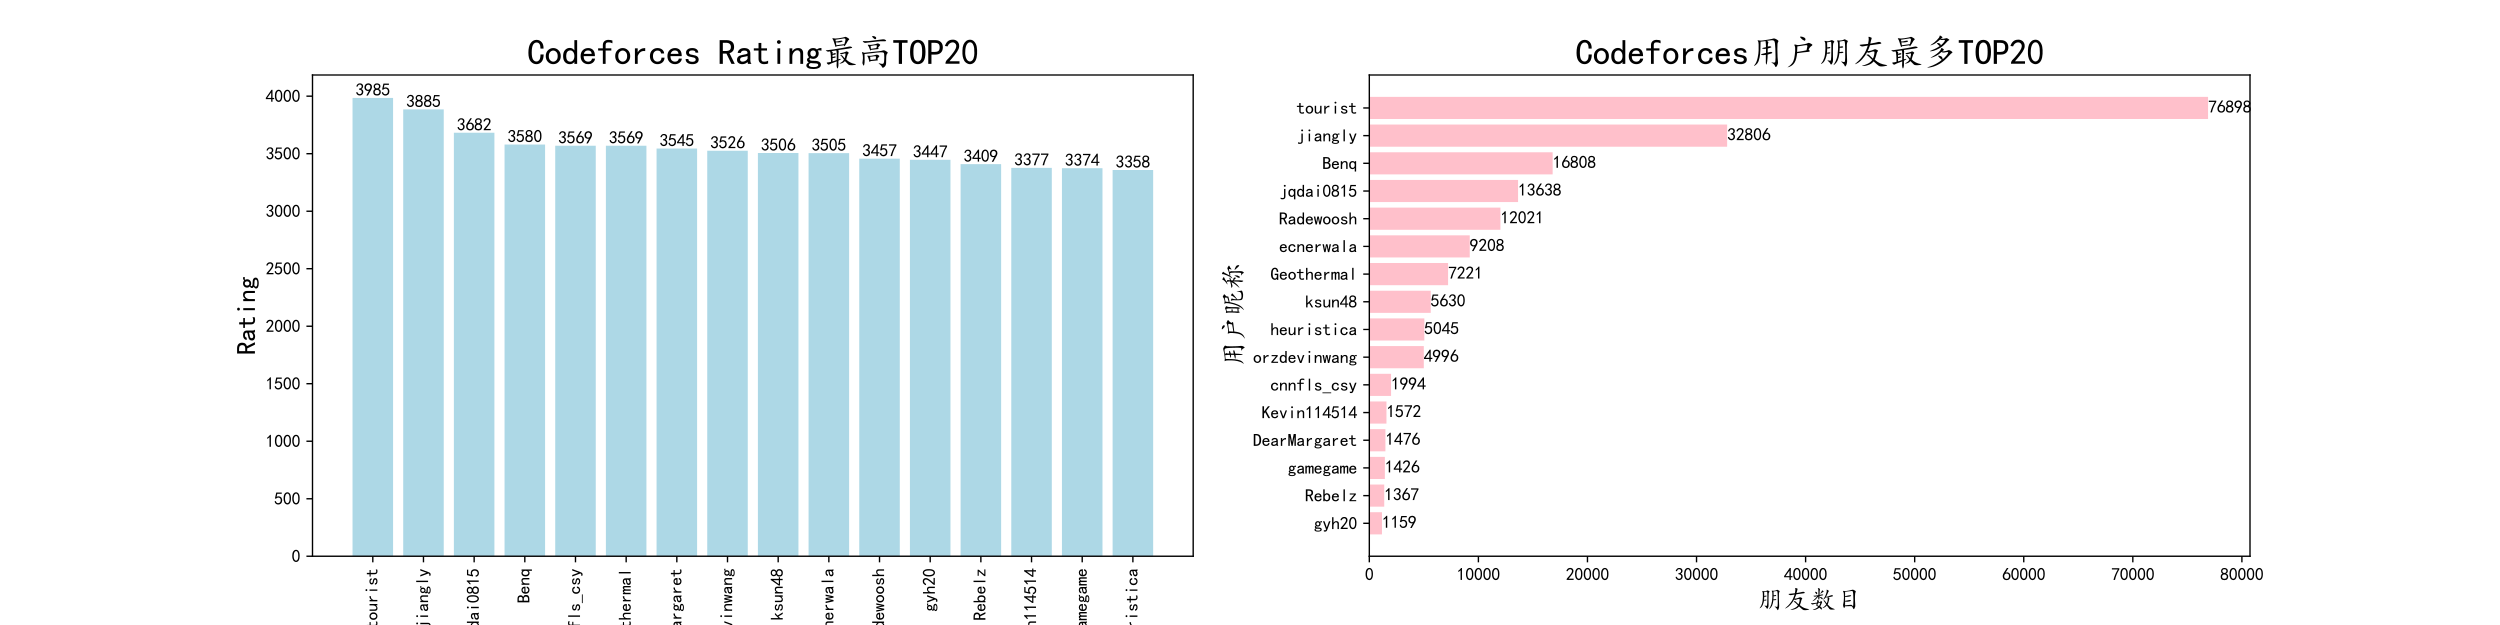 <?xml version="1.0" encoding="utf-8" standalone="no"?>
<!DOCTYPE svg PUBLIC "-//W3C//DTD SVG 1.1//EN"
  "http://www.w3.org/Graphics/SVG/1.1/DTD/svg11.dtd">
<svg xmlns:xlink="http://www.w3.org/1999/xlink" width="1440pt" height="360pt" viewBox="0 0 1440 360" xmlns="http://www.w3.org/2000/svg" version="1.1">
 <defs>
  <style type="text/css">*{stroke-linejoin: round; stroke-linecap: butt}</style>
 </defs>
 <g id="figure_1">
  <g id="patch_1">
   <path d="M 0 360 
L 1440 360 
L 1440 0 
L 0 0 
z
" style="fill: #ffffff"/>
  </g>
  <g id="axes_1">
   <g id="patch_2">
    <path d="M 180 320.4 
L 687.273 320.4 
L 687.273 43.2 
L 180 43.2 
z
" style="fill: #ffffff"/>
   </g>
   <g id="patch_3">
    <path d="M 203.058 320.4 
L 226.408 320.4 
L 226.408 56.4 
L 203.058 56.4 
z
" clip-path="url(#p1a8f06d3e7)" style="fill: #add8e6"/>
   </g>
   <g id="patch_4">
    <path d="M 232.245 320.4 
L 255.595 320.4 
L 255.595 63.025 
L 232.245 63.025 
z
" clip-path="url(#p1a8f06d3e7)" style="fill: #add8e6"/>
   </g>
   <g id="patch_5">
    <path d="M 261.432 320.4 
L 284.782 320.4 
L 284.782 76.473 
L 261.432 76.473 
z
" clip-path="url(#p1a8f06d3e7)" style="fill: #add8e6"/>
   </g>
   <g id="patch_6">
    <path d="M 290.619 320.4 
L 313.969 320.4 
L 313.969 83.231 
L 290.619 83.231 
z
" clip-path="url(#p1a8f06d3e7)" style="fill: #add8e6"/>
   </g>
   <g id="patch_7">
    <path d="M 319.806 320.4 
L 343.156 320.4 
L 343.156 83.959 
L 319.806 83.959 
z
" clip-path="url(#p1a8f06d3e7)" style="fill: #add8e6"/>
   </g>
   <g id="patch_8">
    <path d="M 348.994 320.4 
L 372.343 320.4 
L 372.343 83.959 
L 348.994 83.959 
z
" clip-path="url(#p1a8f06d3e7)" style="fill: #add8e6"/>
   </g>
   <g id="patch_9">
    <path d="M 378.181 320.4 
L 401.53 320.4 
L 401.53 85.549 
L 378.181 85.549 
z
" clip-path="url(#p1a8f06d3e7)" style="fill: #add8e6"/>
   </g>
   <g id="patch_10">
    <path d="M 407.368 320.4 
L 430.718 320.4 
L 430.718 86.808 
L 407.368 86.808 
z
" clip-path="url(#p1a8f06d3e7)" style="fill: #add8e6"/>
   </g>
   <g id="patch_11">
    <path d="M 436.555 320.4 
L 459.905 320.4 
L 459.905 88.133 
L 436.555 88.133 
z
" clip-path="url(#p1a8f06d3e7)" style="fill: #add8e6"/>
   </g>
   <g id="patch_12">
    <path d="M 465.742 320.4 
L 489.092 320.4 
L 489.092 88.199 
L 465.742 88.199 
z
" clip-path="url(#p1a8f06d3e7)" style="fill: #add8e6"/>
   </g>
   <g id="patch_13">
    <path d="M 494.929 320.4 
L 518.279 320.4 
L 518.279 91.379 
L 494.929 91.379 
z
" clip-path="url(#p1a8f06d3e7)" style="fill: #add8e6"/>
   </g>
   <g id="patch_14">
    <path d="M 524.117 320.4 
L 547.466 320.4 
L 547.466 92.042 
L 524.117 92.042 
z
" clip-path="url(#p1a8f06d3e7)" style="fill: #add8e6"/>
   </g>
   <g id="patch_15">
    <path d="M 553.304 320.4 
L 576.653 320.4 
L 576.653 94.559 
L 553.304 94.559 
z
" clip-path="url(#p1a8f06d3e7)" style="fill: #add8e6"/>
   </g>
   <g id="patch_16">
    <path d="M 582.491 320.4 
L 605.841 320.4 
L 605.841 96.679 
L 582.491 96.679 
z
" clip-path="url(#p1a8f06d3e7)" style="fill: #add8e6"/>
   </g>
   <g id="patch_17">
    <path d="M 611.678 320.4 
L 635.028 320.4 
L 635.028 96.878 
L 611.678 96.878 
z
" clip-path="url(#p1a8f06d3e7)" style="fill: #add8e6"/>
   </g>
   <g id="patch_18">
    <path d="M 640.865 320.4 
L 664.215 320.4 
L 664.215 97.938 
L 640.865 97.938 
z
" clip-path="url(#p1a8f06d3e7)" style="fill: #add8e6"/>
   </g>
   <g id="matplotlib.axis_1">
    <g id="xtick_1">
     <g id="line2d_1">
      <defs>
       <path id="mb85d3f0247" d="M 0 0 
L 0 3.5 
" style="stroke: #000000; stroke-width: 0.8"/>
      </defs>
      <g>
       <use xlink:href="#mb85d3f0247" x="214.733" y="320.4" style="stroke: #000000; stroke-width: 0.8"/>
      </g>
     </g>
     <g id="text_1">
      <!-- tourist -->
      <g transform="translate(217.545 362.4) rotate(-90) scale(0.1 -0.1)">
       <defs>
        <path id="KaiTi-74" d="M 2750 200 
Q 2625 150 2462 112 
Q 2300 75 2025 75 
Q 1575 75 1300 325 
Q 1025 575 1025 1025 
L 1025 2525 
L 175 2525 
L 175 2925 
L 1025 2925 
L 1025 3900 
L 1525 3900 
L 1525 2925 
L 2550 2925 
L 2550 2525 
L 1525 2525 
L 1525 1000 
Q 1525 800 1625 662 
Q 1725 525 2000 525 
Q 2275 525 2450 575 
Q 2625 625 2750 700 
L 2750 200 
z
" transform="scale(0.016)"/>
        <path id="KaiTi-6f" d="M 2925 1525 
Q 2925 875 2525 475 
Q 2125 75 1575 75 
Q 1025 75 625 475 
Q 225 875 225 1525 
Q 225 2175 625 2575 
Q 1025 2975 1575 2975 
Q 2125 2975 2525 2575 
Q 2925 2175 2925 1525 
z
M 2375 1525 
Q 2375 2025 2125 2275 
Q 1875 2525 1575 2525 
Q 1275 2525 1025 2275 
Q 775 2025 775 1525 
Q 775 1025 1025 775 
Q 1275 525 1575 525 
Q 1875 525 2125 775 
Q 2375 1025 2375 1525 
z
" transform="scale(0.016)"/>
        <path id="KaiTi-75" d="M 2800 125 
L 2300 125 
L 2300 650 
Q 2100 375 1862 225 
Q 1625 75 1250 75 
Q 800 75 575 325 
Q 350 575 350 950 
L 350 2925 
L 850 2925 
L 850 1125 
Q 850 825 1000 650 
Q 1150 475 1400 475 
Q 1725 475 2012 812 
Q 2300 1150 2300 1650 
L 2300 2925 
L 2800 2925 
L 2800 125 
z
" transform="scale(0.016)"/>
        <path id="KaiTi-72" d="M 2500 2425 
Q 2025 2500 1700 2287 
Q 1375 2075 1150 1550 
L 1150 125 
L 650 125 
L 650 2925 
L 1150 2925 
L 1150 2200 
Q 1375 2600 1712 2787 
Q 2050 2975 2500 2975 
L 2500 2425 
z
" transform="scale(0.016)"/>
        <path id="KaiTi-69" d="M 1800 125 
L 1300 125 
L 1300 2925 
L 1800 2925 
L 1800 125 
z
M 1912 4075 
Q 1925 3875 1750 3775 
Q 1575 3675 1400 3762 
Q 1225 3850 1212 4050 
Q 1200 4250 1375 4350 
Q 1550 4450 1725 4362 
Q 1900 4275 1912 4075 
z
" transform="scale(0.016)"/>
        <path id="KaiTi-73" d="M 2750 900 
Q 2750 500 2437 287 
Q 2125 75 1650 75 
Q 1050 75 725 312 
Q 400 550 400 1000 
L 900 1000 
Q 900 700 1112 600 
Q 1325 500 1625 500 
Q 1925 500 2075 612 
Q 2225 725 2225 900 
Q 2225 1025 2100 1150 
Q 1975 1275 1475 1350 
Q 900 1425 687 1637 
Q 475 1850 475 2200 
Q 475 2500 762 2737 
Q 1050 2975 1600 2975 
Q 2100 2975 2387 2750 
Q 2675 2525 2675 2150 
L 2175 2150 
Q 2175 2375 2012 2462 
Q 1850 2550 1600 2550 
Q 1275 2550 1137 2437 
Q 1000 2325 1000 2175 
Q 1000 2000 1125 1900 
Q 1250 1800 1650 1750 
Q 2300 1650 2525 1437 
Q 2750 1225 2750 900 
z
" transform="scale(0.016)"/>
       </defs>
       <use xlink:href="#KaiTi-74"/>
       <use xlink:href="#KaiTi-6f" transform="translate(50 0)"/>
       <use xlink:href="#KaiTi-75" transform="translate(100 0)"/>
       <use xlink:href="#KaiTi-72" transform="translate(150 0)"/>
       <use xlink:href="#KaiTi-69" transform="translate(200 0)"/>
       <use xlink:href="#KaiTi-73" transform="translate(250 0)"/>
       <use xlink:href="#KaiTi-74" transform="translate(300 0)"/>
      </g>
     </g>
    </g>
    <g id="xtick_2">
     <g id="line2d_2">
      <g>
       <use xlink:href="#mb85d3f0247" x="243.92" y="320.4" style="stroke: #000000; stroke-width: 0.8"/>
      </g>
     </g>
     <g id="text_2">
      <!-- jiangly -->
      <g transform="translate(246.771 362.4) rotate(-90) scale(0.1 -0.1)">
       <defs>
        <path id="KaiTi-6a" d="M 2300 150 
Q 2300 -300 2025 -550 
Q 1750 -800 1300 -800 
Q 1025 -800 862 -762 
Q 700 -725 575 -675 
L 575 -175 
Q 700 -250 875 -300 
Q 1050 -350 1325 -350 
Q 1600 -350 1700 -212 
Q 1800 -75 1800 125 
L 1800 2925 
L 2300 2925 
L 2300 150 
z
M 2412 4075 
Q 2425 3875 2250 3775 
Q 2075 3675 1900 3762 
Q 1725 3850 1712 4050 
Q 1700 4250 1875 4350 
Q 2050 4450 2225 4362 
Q 2400 4275 2412 4075 
z
" transform="scale(0.016)"/>
        <path id="KaiTi-61" d="M 2875 125 
L 2275 125 
Q 2225 175 2200 262 
Q 2175 350 2175 475 
Q 2000 275 1750 175 
Q 1500 75 1225 75 
Q 825 75 550 275 
Q 275 475 275 850 
Q 275 1225 525 1450 
Q 775 1675 1300 1750 
Q 1650 1800 1912 1875 
Q 2175 1950 2175 2075 
Q 2175 2225 2062 2375 
Q 1950 2525 1575 2525 
Q 1275 2525 1137 2412 
Q 1000 2300 950 2100 
L 400 2100 
Q 450 2500 762 2737 
Q 1075 2975 1575 2975 
Q 2125 2975 2400 2725 
Q 2675 2475 2675 2025 
L 2675 650 
Q 2675 500 2725 375 
Q 2775 250 2875 125 
z
M 2175 1050 
L 2175 1550 
Q 2025 1500 1887 1462 
Q 1750 1425 1425 1375 
Q 1050 1325 937 1200 
Q 825 1075 825 900 
Q 825 750 937 637 
Q 1050 525 1275 525 
Q 1500 525 1762 650 
Q 2025 775 2175 1050 
z
" transform="scale(0.016)"/>
        <path id="KaiTi-6e" d="M 2800 125 
L 2300 125 
L 2300 1925 
Q 2300 2225 2150 2400 
Q 2000 2575 1750 2575 
Q 1425 2575 1137 2237 
Q 850 1900 850 1400 
L 850 125 
L 350 125 
L 350 2925 
L 850 2925 
L 850 2400 
Q 1050 2675 1287 2825 
Q 1525 2975 1900 2975 
Q 2350 2975 2575 2725 
Q 2800 2475 2800 2100 
L 2800 125 
z
" transform="scale(0.016)"/>
        <path id="KaiTi-67" d="M 2975 2500 
Q 2800 2550 2637 2562 
Q 2475 2575 2300 2525 
Q 2375 2450 2425 2337 
Q 2475 2225 2475 2000 
Q 2475 1575 2187 1300 
Q 1900 1025 1475 1025 
Q 1375 1025 1212 1062 
Q 1050 1100 950 1150 
Q 875 1100 850 1050 
Q 825 1000 825 925 
Q 825 800 1000 737 
Q 1175 675 1625 675 
Q 2350 675 2612 475 
Q 2875 275 2875 -25 
Q 2875 -425 2487 -612 
Q 2100 -800 1575 -800 
Q 900 -800 575 -625 
Q 250 -450 250 -150 
Q 250 0 375 150 
Q 500 300 700 400 
Q 550 475 462 587 
Q 375 700 375 875 
Q 375 1025 487 1137 
Q 600 1250 750 1325 
Q 625 1450 550 1625 
Q 475 1800 475 2000 
Q 475 2425 762 2700 
Q 1050 2975 1475 2975 
Q 1700 2975 1862 2912 
Q 2025 2850 2150 2725 
Q 2350 2875 2550 2937 
Q 2750 3000 2975 2975 
L 2975 2500 
z
M 1975 2000 
Q 1975 2250 1850 2400 
Q 1725 2550 1475 2550 
Q 1225 2550 1100 2400 
Q 975 2250 975 2000 
Q 975 1750 1100 1600 
Q 1225 1450 1475 1450 
Q 1725 1450 1850 1600 
Q 1975 1750 1975 2000 
z
M 2400 -75 
Q 2400 25 2287 125 
Q 2175 225 1725 225 
Q 1625 225 1450 237 
Q 1275 250 1050 275 
Q 850 200 775 100 
Q 700 0 700 -100 
Q 700 -250 900 -350 
Q 1100 -450 1600 -450 
Q 2025 -450 2212 -337 
Q 2400 -225 2400 -75 
z
" transform="scale(0.016)"/>
        <path id="KaiTi-6c" d="M 1825 125 
L 1325 125 
L 1325 4400 
L 1825 4400 
L 1825 125 
z
" transform="scale(0.016)"/>
        <path id="KaiTi-79" d="M 2900 2925 
L 1750 -100 
Q 1650 -450 1450 -625 
Q 1250 -800 950 -800 
Q 825 -800 712 -787 
Q 600 -775 500 -725 
L 500 -225 
Q 600 -275 700 -300 
Q 800 -325 875 -325 
Q 1075 -325 1150 -262 
Q 1225 -200 1300 25 
L 200 2925 
L 750 2925 
L 1550 725 
L 1575 725 
L 2350 2925 
L 2900 2925 
z
" transform="scale(0.016)"/>
       </defs>
       <use xlink:href="#KaiTi-6a"/>
       <use xlink:href="#KaiTi-69" transform="translate(50 0)"/>
       <use xlink:href="#KaiTi-61" transform="translate(100 0)"/>
       <use xlink:href="#KaiTi-6e" transform="translate(150 0)"/>
       <use xlink:href="#KaiTi-67" transform="translate(200 0)"/>
       <use xlink:href="#KaiTi-6c" transform="translate(250 0)"/>
       <use xlink:href="#KaiTi-79" transform="translate(300 0)"/>
      </g>
     </g>
    </g>
    <g id="xtick_3">
     <g id="line2d_3">
      <g>
       <use xlink:href="#mb85d3f0247" x="273.107" y="320.4" style="stroke: #000000; stroke-width: 0.8"/>
      </g>
     </g>
     <g id="text_3">
      <!-- jqdai0815 -->
      <g transform="translate(275.978 372.4) rotate(-90) scale(0.1 -0.1)">
       <defs>
        <path id="KaiTi-71" d="M 2750 -800 
L 2250 -800 
L 2250 500 
Q 2100 275 1900 162 
Q 1700 50 1425 50 
Q 925 50 575 425 
Q 225 800 225 1525 
Q 225 2250 575 2612 
Q 925 2975 1425 2975 
Q 1700 2975 1900 2875 
Q 2100 2775 2250 2550 
L 2250 2925 
L 2750 2925 
L 2750 -800 
z
M 2250 1525 
Q 2250 2000 2037 2262 
Q 1825 2525 1525 2525 
Q 1150 2525 962 2262 
Q 775 2000 775 1525 
Q 775 1050 962 775 
Q 1150 500 1525 500 
Q 1825 500 2037 775 
Q 2250 1050 2250 1525 
z
" transform="scale(0.016)"/>
        <path id="KaiTi-64" d="M 2750 125 
L 2250 125 
L 2250 500 
Q 2100 275 1900 175 
Q 1700 75 1425 75 
Q 925 75 575 437 
Q 225 800 225 1525 
Q 225 2250 575 2625 
Q 925 3000 1425 3000 
Q 1700 3000 1900 2887 
Q 2100 2775 2250 2550 
L 2250 4400 
L 2750 4400 
L 2750 125 
z
M 2250 1525 
Q 2250 2000 2037 2275 
Q 1825 2550 1525 2550 
Q 1150 2550 962 2275 
Q 775 2000 775 1525 
Q 775 1050 962 787 
Q 1150 525 1525 525 
Q 1825 525 2037 787 
Q 2250 1050 2250 1525 
z
" transform="scale(0.016)"/>
        <path id="KaiTi-30" d="M 225 2537 
Q 250 3200 412 3587 
Q 575 3975 875 4225 
Q 1175 4475 1612 4475 
Q 2050 4475 2375 4112 
Q 2700 3750 2800 3200 
Q 2900 2650 2862 1937 
Q 2825 1225 2612 775 
Q 2400 325 1975 150 
Q 1550 -25 1125 187 
Q 700 400 525 750 
Q 350 1100 275 1487 
Q 200 1875 225 2537 
z
M 750 2687 
Q 675 2000 800 1462 
Q 925 925 1212 700 
Q 1500 475 1800 612 
Q 2100 750 2237 1162 
Q 2375 1575 2375 2062 
Q 2375 2550 2337 2950 
Q 2300 3350 2112 3675 
Q 1925 4000 1612 4012 
Q 1300 4025 1062 3700 
Q 825 3375 750 2687 
z
" transform="scale(0.016)"/>
        <path id="KaiTi-38" d="M 175 1375 
Q 175 1675 325 1962 
Q 475 2250 825 2425 
Q 525 2600 425 2812 
Q 325 3025 312 3300 
Q 300 3575 387 3775 
Q 475 3975 650 4150 
Q 825 4325 1037 4387 
Q 1250 4450 1500 4450 
Q 1750 4450 1950 4400 
Q 2150 4350 2375 4187 
Q 2600 4025 2700 3725 
Q 2800 3425 2687 3025 
Q 2575 2625 2100 2400 
Q 2525 2275 2700 2012 
Q 2875 1750 2875 1375 
Q 2875 1000 2762 775 
Q 2650 550 2512 400 
Q 2375 250 2137 162 
Q 1900 75 1537 75 
Q 1175 75 912 162 
Q 650 250 475 425 
Q 300 600 237 837 
Q 175 1075 175 1375 
z
M 687 1400 
Q 675 1100 787 875 
Q 900 650 1200 587 
Q 1500 525 1825 600 
Q 2150 675 2275 950 
Q 2400 1225 2362 1500 
Q 2325 1775 2050 1962 
Q 1775 2150 1450 2125 
Q 1125 2100 912 1900 
Q 700 1700 687 1400 
z
M 775 3350 
Q 775 3100 950 2875 
Q 1125 2650 1500 2650 
Q 1875 2650 2062 2875 
Q 2250 3100 2237 3412 
Q 2225 3725 2012 3875 
Q 1800 4025 1437 4000 
Q 1075 3975 925 3787 
Q 775 3600 775 3350 
z
" transform="scale(0.016)"/>
        <path id="KaiTi-31" d="M 1400 3600 
Q 1075 3275 575 2975 
L 575 3450 
Q 1200 3875 1600 4450 
L 1900 4450 
L 1900 150 
L 1400 150 
L 1400 3600 
z
" transform="scale(0.016)"/>
        <path id="KaiTi-35" d="M 550 1325 
Q 725 650 1150 575 
Q 1575 500 1837 662 
Q 2100 825 2212 1087 
Q 2325 1350 2312 1675 
Q 2300 2000 2137 2225 
Q 1975 2450 1725 2525 
Q 1475 2600 1162 2525 
Q 850 2450 650 2175 
L 225 2225 
Q 275 2375 700 4375 
L 2675 4375 
L 2675 3925 
L 1075 3925 
Q 950 3250 825 2850 
Q 1200 3025 1525 3012 
Q 1850 3000 2150 2862 
Q 2450 2725 2587 2487 
Q 2725 2250 2787 2012 
Q 2850 1775 2837 1500 
Q 2825 1225 2725 937 
Q 2625 650 2425 462 
Q 2225 275 1937 162 
Q 1650 50 1275 75 
Q 900 100 562 350 
Q 225 600 100 1200 
L 550 1325 
z
" transform="scale(0.016)"/>
       </defs>
       <use xlink:href="#KaiTi-6a"/>
       <use xlink:href="#KaiTi-71" transform="translate(50 0)"/>
       <use xlink:href="#KaiTi-64" transform="translate(100 0)"/>
       <use xlink:href="#KaiTi-61" transform="translate(150 0)"/>
       <use xlink:href="#KaiTi-69" transform="translate(200 0)"/>
       <use xlink:href="#KaiTi-30" transform="translate(250 0)"/>
       <use xlink:href="#KaiTi-38" transform="translate(300 0)"/>
       <use xlink:href="#KaiTi-31" transform="translate(350 0)"/>
       <use xlink:href="#KaiTi-35" transform="translate(400 0)"/>
      </g>
     </g>
    </g>
    <g id="xtick_4">
     <g id="line2d_4">
      <g>
       <use xlink:href="#mb85d3f0247" x="302.294" y="320.4" style="stroke: #000000; stroke-width: 0.8"/>
      </g>
     </g>
     <g id="text_4">
      <!-- Benq -->
      <g transform="translate(305.107 347.4) rotate(-90) scale(0.1 -0.1)">
       <defs>
        <path id="KaiTi-42" d="M 2950 1400 
Q 2950 675 2550 400 
Q 2150 125 1525 125 
L 275 125 
L 275 4400 
L 1575 4400 
Q 2200 4400 2512 4075 
Q 2825 3750 2825 3300 
Q 2825 2850 2612 2637 
Q 2400 2425 2175 2350 
Q 2475 2275 2712 2037 
Q 2950 1800 2950 1400 
z
M 2250 3300 
Q 2250 3625 2062 3775 
Q 1875 3925 1600 3925 
L 850 3925 
L 850 2600 
L 1575 2600 
Q 1850 2600 2050 2762 
Q 2250 2925 2250 3300 
z
M 2350 1400 
Q 2350 1800 2087 1962 
Q 1825 2125 1500 2125 
L 850 2125 
L 850 600 
L 1425 600 
Q 1875 600 2112 775 
Q 2350 950 2350 1400 
z
" transform="scale(0.016)"/>
        <path id="KaiTi-65" d="M 2850 1075 
Q 2800 625 2450 350 
Q 2100 75 1625 75 
Q 1025 75 637 462 
Q 250 850 250 1525 
Q 250 2200 637 2587 
Q 1025 2975 1625 2975 
Q 2150 2975 2487 2637 
Q 2825 2300 2825 1525 
L 800 1525 
Q 800 975 1037 750 
Q 1275 525 1625 525 
Q 1900 525 2075 662 
Q 2250 800 2300 1075 
L 2850 1075 
z
M 2250 1925 
Q 2200 2275 2025 2412 
Q 1850 2550 1575 2550 
Q 1325 2550 1125 2412 
Q 925 2275 825 1925 
L 2250 1925 
z
" transform="scale(0.016)"/>
       </defs>
       <use xlink:href="#KaiTi-42"/>
       <use xlink:href="#KaiTi-65" transform="translate(50 0)"/>
       <use xlink:href="#KaiTi-6e" transform="translate(100 0)"/>
       <use xlink:href="#KaiTi-71" transform="translate(150 0)"/>
      </g>
     </g>
    </g>
    <g id="xtick_5">
     <g id="line2d_5">
      <g>
       <use xlink:href="#mb85d3f0247" x="331.481" y="320.4" style="stroke: #000000; stroke-width: 0.8"/>
      </g>
     </g>
     <g id="text_5">
      <!-- cnnfls_csy -->
      <g transform="translate(334.294 377.4) rotate(-90) scale(0.1 -0.1)">
       <defs>
        <path id="KaiTi-63" d="M 2850 1250 
Q 2850 725 2487 400 
Q 2125 75 1575 75 
Q 1025 75 625 462 
Q 225 850 225 1525 
Q 225 2200 625 2587 
Q 1025 2975 1575 2975 
Q 2125 2975 2450 2687 
Q 2775 2400 2775 2000 
L 2225 2000 
Q 2200 2300 2012 2412 
Q 1825 2525 1575 2525 
Q 1275 2525 1025 2287 
Q 775 2050 775 1525 
Q 775 1000 1025 762 
Q 1275 525 1575 525 
Q 1900 525 2100 700 
Q 2300 875 2300 1250 
L 2850 1250 
z
" transform="scale(0.016)"/>
        <path id="KaiTi-66" d="M 2850 3825 
Q 2725 3900 2550 3950 
Q 2375 4000 2100 4000 
Q 1825 4000 1725 3862 
Q 1625 3725 1625 3525 
L 1625 2925 
L 2650 2925 
L 2650 2525 
L 1625 2525 
L 1625 125 
L 1125 125 
L 1125 2525 
L 275 2525 
L 275 2925 
L 1125 2925 
L 1125 3500 
Q 1125 3950 1400 4200 
Q 1675 4450 2125 4450 
Q 2400 4450 2562 4412 
Q 2725 4375 2850 4325 
L 2850 3825 
z
" transform="scale(0.016)"/>
        <path id="KaiTi-5f" d="M 3150 -850 
L 0 -850 
L 0 -550 
L 3150 -550 
L 3150 -850 
z
" transform="scale(0.016)"/>
       </defs>
       <use xlink:href="#KaiTi-63"/>
       <use xlink:href="#KaiTi-6e" transform="translate(50 0)"/>
       <use xlink:href="#KaiTi-6e" transform="translate(100 0)"/>
       <use xlink:href="#KaiTi-66" transform="translate(150 0)"/>
       <use xlink:href="#KaiTi-6c" transform="translate(200 0)"/>
       <use xlink:href="#KaiTi-73" transform="translate(250 0)"/>
       <use xlink:href="#KaiTi-5f" transform="translate(300 0)"/>
       <use xlink:href="#KaiTi-63" transform="translate(350 0)"/>
       <use xlink:href="#KaiTi-73" transform="translate(400 0)"/>
       <use xlink:href="#KaiTi-79" transform="translate(450 0)"/>
      </g>
     </g>
    </g>
    <g id="xtick_6">
     <g id="line2d_6">
      <g>
       <use xlink:href="#mb85d3f0247" x="360.668" y="320.4" style="stroke: #000000; stroke-width: 0.8"/>
      </g>
     </g>
     <g id="text_6">
      <!-- Geothermal -->
      <g transform="translate(363.481 377.4) rotate(-90) scale(0.1 -0.1)">
       <defs>
        <path id="KaiTi-47" d="M 2850 75 
L 2425 75 
L 2350 425 
Q 2250 275 2037 175 
Q 1825 75 1575 75 
Q 1050 75 637 562 
Q 225 1050 225 2125 
Q 225 3300 600 3875 
Q 975 4450 1625 4450 
Q 2200 4450 2525 4025 
Q 2850 3600 2850 2925 
L 2300 2925 
Q 2300 3450 2125 3712 
Q 1950 3975 1625 3975 
Q 1225 3975 1025 3562 
Q 825 3150 825 2175 
Q 825 1250 1075 900 
Q 1325 550 1650 550 
Q 1975 550 2162 787 
Q 2350 1025 2350 1525 
L 2350 1800 
L 1575 1800 
L 1575 2275 
L 2850 2275 
L 2850 75 
z
" transform="scale(0.016)"/>
        <path id="KaiTi-68" d="M 2800 125 
L 2300 125 
L 2300 1925 
Q 2300 2225 2150 2400 
Q 2000 2575 1750 2575 
Q 1425 2575 1137 2237 
Q 850 1900 850 1400 
L 850 125 
L 350 125 
L 350 4400 
L 850 4400 
L 850 2400 
Q 1050 2675 1287 2825 
Q 1525 2975 1900 2975 
Q 2350 2975 2575 2725 
Q 2800 2475 2800 2100 
L 2800 125 
z
" transform="scale(0.016)"/>
        <path id="KaiTi-6d" d="M 3050 125 
L 2550 125 
L 2550 2150 
Q 2550 2300 2500 2400 
Q 2450 2500 2300 2500 
Q 2125 2500 1975 2312 
Q 1825 2125 1825 1825 
L 1825 125 
L 1325 125 
L 1325 2150 
Q 1325 2300 1275 2400 
Q 1225 2500 1075 2500 
Q 900 2500 750 2312 
Q 600 2125 600 1825 
L 600 125 
L 100 125 
L 100 2925 
L 600 2925 
L 600 2550 
Q 725 2750 900 2862 
Q 1075 2975 1275 2975 
Q 1475 2975 1612 2862 
Q 1750 2750 1800 2550 
Q 1925 2750 2087 2862 
Q 2250 2975 2450 2975 
Q 2750 2975 2900 2812 
Q 3050 2650 3050 2350 
L 3050 125 
z
" transform="scale(0.016)"/>
       </defs>
       <use xlink:href="#KaiTi-47"/>
       <use xlink:href="#KaiTi-65" transform="translate(50 0)"/>
       <use xlink:href="#KaiTi-6f" transform="translate(100 0)"/>
       <use xlink:href="#KaiTi-74" transform="translate(150 0)"/>
       <use xlink:href="#KaiTi-68" transform="translate(200 0)"/>
       <use xlink:href="#KaiTi-65" transform="translate(250 0)"/>
       <use xlink:href="#KaiTi-72" transform="translate(300 0)"/>
       <use xlink:href="#KaiTi-6d" transform="translate(350 0)"/>
       <use xlink:href="#KaiTi-61" transform="translate(400 0)"/>
       <use xlink:href="#KaiTi-6c" transform="translate(450 0)"/>
      </g>
     </g>
    </g>
    <g id="xtick_7">
     <g id="line2d_7">
      <g>
       <use xlink:href="#mb85d3f0247" x="389.856" y="320.4" style="stroke: #000000; stroke-width: 0.8"/>
      </g>
     </g>
     <g id="text_7">
      <!-- DearMargaret -->
      <g transform="translate(392.668 387.4) rotate(-90) scale(0.1 -0.1)">
       <defs>
        <path id="KaiTi-44" d="M 2925 2250 
Q 2925 1100 2437 612 
Q 1950 125 1125 125 
L 275 125 
L 275 4400 
L 1125 4400 
Q 2050 4400 2487 3900 
Q 2925 3400 2925 2250 
z
M 2325 2250 
Q 2325 3175 2025 3550 
Q 1725 3925 1125 3925 
L 850 3925 
L 850 600 
L 1125 600 
Q 1725 600 2025 962 
Q 2325 1325 2325 2250 
z
" transform="scale(0.016)"/>
        <path id="KaiTi-4d" d="M 2925 125 
L 2425 125 
L 2425 3175 
L 2375 3175 
L 1775 125 
L 1375 125 
L 775 3175 
L 725 3175 
L 725 125 
L 225 125 
L 225 4400 
L 1000 4400 
L 1550 1575 
L 1600 1575 
L 2150 4400 
L 2925 4400 
L 2925 125 
z
" transform="scale(0.016)"/>
       </defs>
       <use xlink:href="#KaiTi-44"/>
       <use xlink:href="#KaiTi-65" transform="translate(50 0)"/>
       <use xlink:href="#KaiTi-61" transform="translate(100 0)"/>
       <use xlink:href="#KaiTi-72" transform="translate(150 0)"/>
       <use xlink:href="#KaiTi-4d" transform="translate(200 0)"/>
       <use xlink:href="#KaiTi-61" transform="translate(250 0)"/>
       <use xlink:href="#KaiTi-72" transform="translate(300 0)"/>
       <use xlink:href="#KaiTi-67" transform="translate(350 0)"/>
       <use xlink:href="#KaiTi-61" transform="translate(400 0)"/>
       <use xlink:href="#KaiTi-72" transform="translate(450 0)"/>
       <use xlink:href="#KaiTi-65" transform="translate(500 0)"/>
       <use xlink:href="#KaiTi-74" transform="translate(550 0)"/>
      </g>
     </g>
    </g>
    <g id="xtick_8">
     <g id="line2d_8">
      <g>
       <use xlink:href="#mb85d3f0247" x="419.043" y="320.4" style="stroke: #000000; stroke-width: 0.8"/>
      </g>
     </g>
     <g id="text_8">
      <!-- orzdevinwang -->
      <g transform="translate(421.894 387.4) rotate(-90) scale(0.1 -0.1)">
       <defs>
        <path id="KaiTi-7a" d="M 2775 125 
L 350 125 
L 350 525 
L 2050 2525 
L 450 2525 
L 450 2925 
L 2650 2925 
L 2650 2525 
L 950 525 
L 2775 525 
L 2775 125 
z
" transform="scale(0.016)"/>
        <path id="KaiTi-76" d="M 2875 2925 
L 1825 75 
L 1275 75 
L 225 2925 
L 750 2925 
L 1525 750 
L 1575 750 
L 2350 2925 
L 2875 2925 
z
" transform="scale(0.016)"/>
        <path id="KaiTi-77" d="M 3075 2925 
L 2450 75 
L 1975 75 
L 1575 2250 
L 1525 2250 
L 1125 75 
L 650 75 
L 25 2925 
L 550 2925 
L 875 1050 
L 925 1050 
L 1275 2925 
L 1825 2925 
L 2175 1050 
L 2225 1050 
L 2550 2925 
L 3075 2925 
z
" transform="scale(0.016)"/>
       </defs>
       <use xlink:href="#KaiTi-6f"/>
       <use xlink:href="#KaiTi-72" transform="translate(50 0)"/>
       <use xlink:href="#KaiTi-7a" transform="translate(100 0)"/>
       <use xlink:href="#KaiTi-64" transform="translate(150 0)"/>
       <use xlink:href="#KaiTi-65" transform="translate(200 0)"/>
       <use xlink:href="#KaiTi-76" transform="translate(250 0)"/>
       <use xlink:href="#KaiTi-69" transform="translate(300 0)"/>
       <use xlink:href="#KaiTi-6e" transform="translate(350 0)"/>
       <use xlink:href="#KaiTi-77" transform="translate(400 0)"/>
       <use xlink:href="#KaiTi-61" transform="translate(450 0)"/>
       <use xlink:href="#KaiTi-6e" transform="translate(500 0)"/>
       <use xlink:href="#KaiTi-67" transform="translate(550 0)"/>
      </g>
     </g>
    </g>
    <g id="xtick_9">
     <g id="line2d_9">
      <g>
       <use xlink:href="#mb85d3f0247" x="448.23" y="320.4" style="stroke: #000000; stroke-width: 0.8"/>
      </g>
     </g>
     <g id="text_9">
      <!-- ksun48 -->
      <g transform="translate(451.042 357.4) rotate(-90) scale(0.1 -0.1)">
       <defs>
        <path id="KaiTi-6b" d="M 2925 125 
L 2350 125 
L 1450 1650 
L 875 1100 
L 875 125 
L 375 125 
L 375 4400 
L 875 4400 
L 875 1675 
L 2125 2925 
L 2750 2925 
L 1775 1975 
L 2925 125 
z
" transform="scale(0.016)"/>
        <path id="KaiTi-34" d="M 2000 1100 
L 75 1100 
L 75 1525 
L 2100 4450 
L 2475 4450 
L 2475 1525 
L 3075 1525 
L 3075 1100 
L 2475 1100 
L 2475 150 
L 2000 150 
L 2000 1100 
z
M 2000 1525 
L 2000 3500 
L 600 1525 
L 2000 1525 
z
" transform="scale(0.016)"/>
       </defs>
       <use xlink:href="#KaiTi-6b"/>
       <use xlink:href="#KaiTi-73" transform="translate(50 0)"/>
       <use xlink:href="#KaiTi-75" transform="translate(100 0)"/>
       <use xlink:href="#KaiTi-6e" transform="translate(150 0)"/>
       <use xlink:href="#KaiTi-34" transform="translate(200 0)"/>
       <use xlink:href="#KaiTi-38" transform="translate(250 0)"/>
      </g>
     </g>
    </g>
    <g id="xtick_10">
     <g id="line2d_10">
      <g>
       <use xlink:href="#mb85d3f0247" x="477.417" y="320.4" style="stroke: #000000; stroke-width: 0.8"/>
      </g>
     </g>
     <g id="text_10">
      <!-- ecnerwala -->
      <g transform="translate(480.23 372.4) rotate(-90) scale(0.1 -0.1)">
       <use xlink:href="#KaiTi-65"/>
       <use xlink:href="#KaiTi-63" transform="translate(50 0)"/>
       <use xlink:href="#KaiTi-6e" transform="translate(100 0)"/>
       <use xlink:href="#KaiTi-65" transform="translate(150 0)"/>
       <use xlink:href="#KaiTi-72" transform="translate(200 0)"/>
       <use xlink:href="#KaiTi-77" transform="translate(250 0)"/>
       <use xlink:href="#KaiTi-61" transform="translate(300 0)"/>
       <use xlink:href="#KaiTi-6c" transform="translate(350 0)"/>
       <use xlink:href="#KaiTi-61" transform="translate(400 0)"/>
      </g>
     </g>
    </g>
    <g id="xtick_11">
     <g id="line2d_11">
      <g>
       <use xlink:href="#mb85d3f0247" x="506.604" y="320.4" style="stroke: #000000; stroke-width: 0.8"/>
      </g>
     </g>
     <g id="text_11">
      <!-- Radewoosh -->
      <g transform="translate(509.417 372.4) rotate(-90) scale(0.1 -0.1)">
       <defs>
        <path id="KaiTi-52" d="M 3000 125 
L 2400 125 
L 1500 1975 
L 850 1975 
L 850 125 
L 275 125 
L 275 4400 
L 1525 4400 
Q 2125 4400 2500 4112 
Q 2875 3825 2875 3175 
Q 2875 2675 2625 2400 
Q 2375 2125 2050 2050 
L 3000 125 
z
M 2300 3175 
Q 2300 3525 2087 3725 
Q 1875 3925 1400 3925 
L 850 3925 
L 850 2450 
L 1550 2450 
Q 1850 2450 2075 2612 
Q 2300 2775 2300 3175 
z
" transform="scale(0.016)"/>
       </defs>
       <use xlink:href="#KaiTi-52"/>
       <use xlink:href="#KaiTi-61" transform="translate(50 0)"/>
       <use xlink:href="#KaiTi-64" transform="translate(100 0)"/>
       <use xlink:href="#KaiTi-65" transform="translate(150 0)"/>
       <use xlink:href="#KaiTi-77" transform="translate(200 0)"/>
       <use xlink:href="#KaiTi-6f" transform="translate(250 0)"/>
       <use xlink:href="#KaiTi-6f" transform="translate(300 0)"/>
       <use xlink:href="#KaiTi-73" transform="translate(350 0)"/>
       <use xlink:href="#KaiTi-68" transform="translate(400 0)"/>
      </g>
     </g>
    </g>
    <g id="xtick_12">
     <g id="line2d_12">
      <g>
       <use xlink:href="#mb85d3f0247" x="535.791" y="320.4" style="stroke: #000000; stroke-width: 0.8"/>
      </g>
     </g>
     <g id="text_12">
      <!-- gyh20 -->
      <g transform="translate(538.682 352.4) rotate(-90) scale(0.1 -0.1)">
       <defs>
        <path id="KaiTi-32" d="M 300 250 
Q 325 625 650 925 
Q 975 1225 1475 1862 
Q 1975 2500 2125 2850 
Q 2275 3200 2237 3450 
Q 2200 3700 2000 3862 
Q 1800 4025 1537 4000 
Q 1275 3975 1037 3800 
Q 800 3625 675 3275 
L 200 3350 
Q 400 3925 712 4187 
Q 1025 4450 1450 4475 
Q 1700 4500 1900 4462 
Q 2100 4425 2312 4287 
Q 2525 4150 2662 3875 
Q 2800 3600 2762 3212 
Q 2725 2825 2375 2287 
Q 2025 1750 1025 600 
L 2825 600 
L 2825 150 
L 300 150 
L 300 250 
z
" transform="scale(0.016)"/>
       </defs>
       <use xlink:href="#KaiTi-67"/>
       <use xlink:href="#KaiTi-79" transform="translate(50 0)"/>
       <use xlink:href="#KaiTi-68" transform="translate(100 0)"/>
       <use xlink:href="#KaiTi-32" transform="translate(150 0)"/>
       <use xlink:href="#KaiTi-30" transform="translate(200 0)"/>
      </g>
     </g>
    </g>
    <g id="xtick_13">
     <g id="line2d_13">
      <g>
       <use xlink:href="#mb85d3f0247" x="564.979" y="320.4" style="stroke: #000000; stroke-width: 0.8"/>
      </g>
     </g>
     <g id="text_13">
      <!-- Rebelz -->
      <g transform="translate(567.791 357.4) rotate(-90) scale(0.1 -0.1)">
       <defs>
        <path id="KaiTi-62" d="M 2825 1525 
Q 2825 800 2475 437 
Q 2125 75 1625 75 
Q 1350 75 1150 175 
Q 950 275 800 500 
L 800 125 
L 300 125 
L 300 4400 
L 800 4400 
L 800 2550 
Q 950 2775 1150 2887 
Q 1350 3000 1625 3000 
Q 2125 3000 2475 2625 
Q 2825 2250 2825 1525 
z
M 2275 1525 
Q 2275 2000 2087 2275 
Q 1900 2550 1525 2550 
Q 1225 2550 1012 2275 
Q 800 2000 800 1525 
Q 800 1050 1012 787 
Q 1225 525 1525 525 
Q 1900 525 2087 787 
Q 2275 1050 2275 1525 
z
" transform="scale(0.016)"/>
       </defs>
       <use xlink:href="#KaiTi-52"/>
       <use xlink:href="#KaiTi-65" transform="translate(50 0)"/>
       <use xlink:href="#KaiTi-62" transform="translate(100 0)"/>
       <use xlink:href="#KaiTi-65" transform="translate(150 0)"/>
       <use xlink:href="#KaiTi-6c" transform="translate(200 0)"/>
       <use xlink:href="#KaiTi-7a" transform="translate(250 0)"/>
      </g>
     </g>
    </g>
    <g id="xtick_14">
     <g id="line2d_14">
      <g>
       <use xlink:href="#mb85d3f0247" x="594.166" y="320.4" style="stroke: #000000; stroke-width: 0.8"/>
      </g>
     </g>
     <g id="text_14">
      <!-- Kevin114514 -->
      <g transform="translate(596.978 382.4) rotate(-90) scale(0.1 -0.1)">
       <defs>
        <path id="KaiTi-4b" d="M 3050 125 
L 2400 125 
L 1250 2250 
L 850 1725 
L 850 125 
L 275 125 
L 275 4400 
L 850 4400 
L 850 2550 
L 2275 4400 
L 2950 4400 
L 1625 2725 
L 3050 125 
z
" transform="scale(0.016)"/>
       </defs>
       <use xlink:href="#KaiTi-4b"/>
       <use xlink:href="#KaiTi-65" transform="translate(50 0)"/>
       <use xlink:href="#KaiTi-76" transform="translate(100 0)"/>
       <use xlink:href="#KaiTi-69" transform="translate(150 0)"/>
       <use xlink:href="#KaiTi-6e" transform="translate(200 0)"/>
       <use xlink:href="#KaiTi-31" transform="translate(250 0)"/>
       <use xlink:href="#KaiTi-31" transform="translate(300 0)"/>
       <use xlink:href="#KaiTi-34" transform="translate(350 0)"/>
       <use xlink:href="#KaiTi-35" transform="translate(400 0)"/>
       <use xlink:href="#KaiTi-31" transform="translate(450 0)"/>
       <use xlink:href="#KaiTi-34" transform="translate(500 0)"/>
      </g>
     </g>
    </g>
    <g id="xtick_15">
     <g id="line2d_15">
      <g>
       <use xlink:href="#mb85d3f0247" x="623.353" y="320.4" style="stroke: #000000; stroke-width: 0.8"/>
      </g>
     </g>
     <g id="text_15">
      <!-- gamegame -->
      <g transform="translate(626.165 367.4) rotate(-90) scale(0.1 -0.1)">
       <use xlink:href="#KaiTi-67"/>
       <use xlink:href="#KaiTi-61" transform="translate(50 0)"/>
       <use xlink:href="#KaiTi-6d" transform="translate(100 0)"/>
       <use xlink:href="#KaiTi-65" transform="translate(150 0)"/>
       <use xlink:href="#KaiTi-67" transform="translate(200 0)"/>
       <use xlink:href="#KaiTi-61" transform="translate(250 0)"/>
       <use xlink:href="#KaiTi-6d" transform="translate(300 0)"/>
       <use xlink:href="#KaiTi-65" transform="translate(350 0)"/>
      </g>
     </g>
    </g>
    <g id="xtick_16">
     <g id="line2d_16">
      <g>
       <use xlink:href="#mb85d3f0247" x="652.54" y="320.4" style="stroke: #000000; stroke-width: 0.8"/>
      </g>
     </g>
     <g id="text_16">
      <!-- heuristica -->
      <g transform="translate(655.353 377.4) rotate(-90) scale(0.1 -0.1)">
       <use xlink:href="#KaiTi-68"/>
       <use xlink:href="#KaiTi-65" transform="translate(50 0)"/>
       <use xlink:href="#KaiTi-75" transform="translate(100 0)"/>
       <use xlink:href="#KaiTi-72" transform="translate(150 0)"/>
       <use xlink:href="#KaiTi-69" transform="translate(200 0)"/>
       <use xlink:href="#KaiTi-73" transform="translate(250 0)"/>
       <use xlink:href="#KaiTi-74" transform="translate(300 0)"/>
       <use xlink:href="#KaiTi-69" transform="translate(350 0)"/>
       <use xlink:href="#KaiTi-63" transform="translate(400 0)"/>
       <use xlink:href="#KaiTi-61" transform="translate(450 0)"/>
      </g>
     </g>
    </g>
    <g id="text_17">
     <!-- 用户昵称 -->
     <g transform="translate(403.636 402.884) scale(0.15 -0.15)">
      <defs>
       <path id="KaiTi-7528" d="M 3225 4275 
Q 3575 4100 3487 3937 
Q 3400 3775 3400 3250 
Q 3675 3300 3775 3300 
Q 3900 3300 4012 3200 
Q 4125 3100 3837 3025 
Q 3550 2950 3400 2900 
L 3375 2175 
Q 3775 2275 3937 2287 
Q 4100 2300 4187 2187 
Q 4275 2075 4050 2000 
Q 3825 1925 3375 1800 
Q 3375 1175 3300 600 
Q 3225 25 3150 12 
Q 3075 0 3050 325 
Q 3025 650 3050 1750 
Q 2750 1700 2575 1700 
Q 2425 1700 2237 1775 
Q 2050 1850 2237 1887 
Q 2425 1925 3075 2100 
L 3075 2850 
Q 2725 2775 2500 2862 
Q 2275 2950 2450 2987 
Q 2625 3025 3075 3125 
Q 3075 3725 3000 4225 
Q 2500 4175 2100 4125 
Q 2075 2350 2012 1825 
Q 1950 1300 1787 750 
Q 1625 200 1175 -112 
Q 725 -425 1062 -12 
Q 1400 400 1575 1212 
Q 1750 2025 1750 2575 
L 1750 3600 
Q 1750 4075 1612 4250 
Q 1475 4425 1775 4350 
Q 2075 4275 2575 4350 
Q 3075 4425 3662 4525 
Q 4250 4625 4387 4687 
Q 4525 4750 4775 4637 
Q 5025 4525 5200 4387 
Q 5375 4250 5275 4100 
Q 5175 3950 5150 3725 
Q 5125 3500 5125 2775 
Q 5125 2050 5162 1375 
Q 5200 700 5237 425 
Q 5275 150 5050 -237 
Q 4825 -625 4712 -287 
Q 4600 50 4225 262 
Q 3850 475 4287 375 
Q 4725 275 4762 562 
Q 4800 850 4800 1250 
Q 4800 1675 4762 2862 
Q 4725 4050 4575 4225 
Q 4425 4400 4150 4387 
Q 3875 4375 3225 4275 
z
" transform="scale(0.016)"/>
       <path id="KaiTi-6237" d="M 4500 2700 
Q 4950 2325 4400 2287 
Q 3850 2250 2425 2050 
Q 2325 975 2000 412 
Q 1675 -150 1075 -387 
Q 475 -625 862 -375 
Q 1250 -125 1525 237 
Q 1800 600 1912 1137 
Q 2025 1675 2075 2412 
Q 2125 3150 1987 3387 
Q 1850 3625 2037 3612 
Q 2225 3600 2362 3537 
Q 2500 3475 2925 3537 
Q 3350 3600 3787 3687 
Q 4225 3775 4337 3862 
Q 4450 3950 4662 3875 
Q 4875 3800 5087 3662 
Q 5300 3525 5000 3337 
Q 4700 3150 4500 2700 
z
M 2425 2275 
Q 3625 2450 4125 2575 
Q 4250 3050 4275 3300 
Q 4300 3550 3925 3487 
Q 3550 3425 2475 3275 
Q 2475 2775 2425 2275 
z
M 3450 4450 
Q 3275 4575 3050 4825 
Q 2825 5075 3162 5037 
Q 3500 5000 3737 4850 
Q 3975 4700 3925 4475 
Q 3875 4250 3750 4300 
Q 3625 4350 3450 4450 
z
" transform="scale(0.016)"/>
       <path id="KaiTi-6635" d="M 1650 1050 
Q 1375 1000 975 1000 
Q 900 550 762 800 
Q 625 1050 662 1325 
Q 700 1600 725 2012 
Q 750 2425 750 3050 
Q 750 3675 662 3887 
Q 575 4100 775 4050 
Q 975 4000 1200 4050 
Q 1425 4100 1575 4200 
Q 1725 4300 1887 4225 
Q 2050 4150 2187 4050 
Q 2325 3950 2225 3837 
Q 2125 3725 2087 3450 
Q 2050 3175 2037 2662 
Q 2025 2150 2037 1687 
Q 2050 1225 1937 875 
Q 1825 525 1762 700 
Q 1700 875 1650 1050 
z
M 4550 3750 
Q 4750 3525 4462 3450 
Q 4175 3375 3912 3300 
Q 3650 3225 3250 3175 
Q 3100 2450 2950 1975 
Q 2800 1500 2625 1112 
Q 2450 725 2187 387 
Q 1925 50 1525 -200 
Q 1125 -450 1562 0 
Q 2000 450 2287 1075 
Q 2575 1700 2737 2312 
Q 2900 2925 2975 3500 
Q 3050 4075 2912 4250 
Q 2775 4425 2925 4425 
Q 3100 4425 3262 4375 
Q 3425 4325 3825 4437 
Q 4225 4550 4362 4700 
Q 4500 4850 4612 4787 
Q 4725 4725 4987 4575 
Q 5250 4425 4975 4262 
Q 4700 4100 4550 3750 
z
M 3925 1350 
Q 3900 875 3987 625 
Q 4075 375 4425 325 
Q 4775 275 5200 362 
Q 5625 450 5700 837 
Q 5775 1225 5812 1437 
Q 5850 1650 5875 1137 
Q 5900 625 6000 425 
Q 6100 225 5650 50 
Q 5200 -125 4637 -62 
Q 4075 0 3925 137 
Q 3775 275 3737 425 
Q 3700 575 3687 925 
Q 3675 1275 3687 1600 
Q 3700 1925 3700 2225 
Q 3700 2550 3587 2737 
Q 3475 2925 3812 2825 
Q 4150 2725 4100 2587 
Q 4050 2450 4012 2312 
Q 3975 2175 3950 1975 
Q 3925 1775 3925 1525 
Q 4300 1825 4562 2237 
Q 4825 2650 4800 2787 
Q 4775 2925 5100 2737 
Q 5425 2550 5312 2475 
Q 5200 2400 4925 2150 
Q 4650 1900 4337 1662 
Q 4025 1425 3925 1350 
z
M 1000 1225 
Q 1175 1225 1300 1275 
Q 1425 1325 1675 1250 
Q 1700 1375 1712 1800 
Q 1725 2225 1725 2950 
Q 1725 3700 1662 3862 
Q 1600 4025 1050 3825 
L 1050 2675 
Q 1175 2675 1325 2712 
Q 1475 2750 1525 2625 
Q 1575 2500 1412 2450 
Q 1250 2400 1025 2450 
Q 1025 2150 1012 1900 
Q 1000 1650 1000 1225 
z
M 3275 3400 
Q 3700 3475 4300 3700 
Q 4350 4150 4337 4250 
Q 4325 4350 4087 4300 
Q 3850 4250 3350 4150 
Q 3350 3875 3275 3400 
z
" transform="scale(0.016)"/>
       <path id="KaiTi-79f0" d="M 1900 3900 
Q 2350 3725 2300 3612 
Q 2250 3500 2225 3075 
Q 2425 3125 2575 3175 
Q 2725 3225 2837 3150 
Q 2950 3075 2750 3000 
Q 2550 2925 2225 2825 
L 2225 2325 
Q 2425 2325 2675 2225 
Q 2925 2125 2887 1850 
Q 2850 1575 2637 1762 
Q 2425 1950 2225 2175 
L 2225 775 
Q 2225 375 2162 62 
Q 2100 -250 1937 12 
Q 1775 275 1825 512 
Q 1875 750 1912 1100 
Q 1950 1450 1950 2325 
Q 1400 1475 787 1025 
Q 175 575 537 962 
Q 900 1350 1250 1825 
Q 1600 2300 1775 2725 
Q 1150 2550 975 2487 
Q 800 2425 537 2600 
Q 275 2775 650 2775 
Q 1025 2775 1950 3025 
Q 1950 3525 1850 3875 
Q 1550 3725 1325 3687 
Q 1100 3650 1437 3862 
Q 1775 4075 2062 4375 
Q 2350 4675 2350 4825 
Q 2350 5000 2750 4775 
Q 3125 4575 2887 4475 
Q 2650 4375 2487 4275 
Q 2325 4175 1900 3900 
z
M 3375 3175 
Q 3575 3200 4125 3350 
Q 4675 3500 4862 3625 
Q 5050 3750 5237 3675 
Q 5425 3600 5650 3437 
Q 5875 3275 5550 3150 
Q 5225 3025 4987 2787 
Q 4750 2550 4850 2850 
Q 4950 3150 4950 3250 
Q 4950 3375 4687 3300 
Q 4425 3225 4175 3150 
Q 4450 2950 4412 2825 
Q 4375 2700 4387 1987 
Q 4400 1275 4425 887 
Q 4450 500 4400 262 
Q 4350 25 4187 -162 
Q 4025 -350 3937 -125 
Q 3850 100 3550 275 
Q 3250 450 3462 412 
Q 3675 375 3850 375 
Q 4025 375 4050 762 
Q 4075 1150 4075 1975 
Q 4075 2800 3925 3075 
Q 3800 3050 3625 3012 
Q 3450 2975 3325 3075 
Q 3100 2750 2812 2562 
Q 2525 2375 2800 2700 
Q 3075 3025 3412 3850 
Q 3750 4675 3700 4862 
Q 3650 5050 3812 5000 
Q 3975 4950 4162 4837 
Q 4350 4725 4212 4612 
Q 4075 4500 3837 4012 
Q 3600 3525 3375 3175 
z
M 5025 1900 
Q 5650 1675 5787 1400 
Q 5925 1125 5850 925 
Q 5775 725 5450 1100 
Q 5125 1475 4837 1775 
Q 4550 2075 5025 1900 
z
M 3175 1650 
Q 3275 1850 3337 1987 
Q 3400 2125 3412 1675 
Q 3425 1225 3187 875 
Q 2950 525 2862 800 
Q 2775 1075 2937 1275 
Q 3100 1475 3175 1650 
z
" transform="scale(0.016)"/>
      </defs>
      <use xlink:href="#KaiTi-7528"/>
      <use xlink:href="#KaiTi-6237" transform="translate(100 0)"/>
      <use xlink:href="#KaiTi-6635" transform="translate(200 0)"/>
      <use xlink:href="#KaiTi-79f0" transform="translate(300 0)"/>
     </g>
    </g>
   </g>
   <g id="matplotlib.axis_2">
    <g id="ytick_1">
     <g id="line2d_17">
      <defs>
       <path id="mafeadbe8de" d="M 0 0 
L -3.5 0 
" style="stroke: #000000; stroke-width: 0.8"/>
      </defs>
      <g>
       <use xlink:href="#mafeadbe8de" x="180" y="320.4" style="stroke: #000000; stroke-width: 0.8"/>
      </g>
     </g>
     <g id="text_18">
      <!-- 0 -->
      <g transform="translate(168 323.837) scale(0.1 -0.1)">
       <use xlink:href="#KaiTi-30"/>
      </g>
     </g>
    </g>
    <g id="ytick_2">
     <g id="line2d_18">
      <g>
       <use xlink:href="#mafeadbe8de" x="180" y="287.276" style="stroke: #000000; stroke-width: 0.8"/>
      </g>
     </g>
     <g id="text_19">
      <!-- 500 -->
      <g transform="translate(158 290.713) scale(0.1 -0.1)">
       <use xlink:href="#KaiTi-35"/>
       <use xlink:href="#KaiTi-30" transform="translate(50 0)"/>
       <use xlink:href="#KaiTi-30" transform="translate(100 0)"/>
      </g>
     </g>
    </g>
    <g id="ytick_3">
     <g id="line2d_19">
      <g>
       <use xlink:href="#mafeadbe8de" x="180" y="254.152" style="stroke: #000000; stroke-width: 0.8"/>
      </g>
     </g>
     <g id="text_20">
      <!-- 1000 -->
      <g transform="translate(153 257.589) scale(0.1 -0.1)">
       <use xlink:href="#KaiTi-31"/>
       <use xlink:href="#KaiTi-30" transform="translate(50 0)"/>
       <use xlink:href="#KaiTi-30" transform="translate(100 0)"/>
       <use xlink:href="#KaiTi-30" transform="translate(150 0)"/>
      </g>
     </g>
    </g>
    <g id="ytick_4">
     <g id="line2d_20">
      <g>
       <use xlink:href="#mafeadbe8de" x="180" y="221.027" style="stroke: #000000; stroke-width: 0.8"/>
      </g>
     </g>
     <g id="text_21">
      <!-- 1500 -->
      <g transform="translate(153 224.465) scale(0.1 -0.1)">
       <use xlink:href="#KaiTi-31"/>
       <use xlink:href="#KaiTi-35" transform="translate(50 0)"/>
       <use xlink:href="#KaiTi-30" transform="translate(100 0)"/>
       <use xlink:href="#KaiTi-30" transform="translate(150 0)"/>
      </g>
     </g>
    </g>
    <g id="ytick_5">
     <g id="line2d_21">
      <g>
       <use xlink:href="#mafeadbe8de" x="180" y="187.903" style="stroke: #000000; stroke-width: 0.8"/>
      </g>
     </g>
     <g id="text_22">
      <!-- 2000 -->
      <g transform="translate(153 191.341) scale(0.1 -0.1)">
       <use xlink:href="#KaiTi-32"/>
       <use xlink:href="#KaiTi-30" transform="translate(50 0)"/>
       <use xlink:href="#KaiTi-30" transform="translate(100 0)"/>
       <use xlink:href="#KaiTi-30" transform="translate(150 0)"/>
      </g>
     </g>
    </g>
    <g id="ytick_6">
     <g id="line2d_22">
      <g>
       <use xlink:href="#mafeadbe8de" x="180" y="154.779" style="stroke: #000000; stroke-width: 0.8"/>
      </g>
     </g>
     <g id="text_23">
      <!-- 2500 -->
      <g transform="translate(153 158.216) scale(0.1 -0.1)">
       <use xlink:href="#KaiTi-32"/>
       <use xlink:href="#KaiTi-35" transform="translate(50 0)"/>
       <use xlink:href="#KaiTi-30" transform="translate(100 0)"/>
       <use xlink:href="#KaiTi-30" transform="translate(150 0)"/>
      </g>
     </g>
    </g>
    <g id="ytick_7">
     <g id="line2d_23">
      <g>
       <use xlink:href="#mafeadbe8de" x="180" y="121.655" style="stroke: #000000; stroke-width: 0.8"/>
      </g>
     </g>
     <g id="text_24">
      <!-- 3000 -->
      <g transform="translate(153 125.092) scale(0.1 -0.1)">
       <defs>
        <path id="KaiTi-33" d="M 250 1225 
L 700 1300 
Q 800 975 1025 762 
Q 1250 550 1587 562 
Q 1925 575 2125 837 
Q 2325 1100 2300 1437 
Q 2275 1775 2037 1962 
Q 1800 2150 1275 2225 
L 1275 2550 
Q 1800 2600 2037 2825 
Q 2275 3050 2250 3412 
Q 2225 3775 1925 3937 
Q 1625 4100 1287 3975 
Q 950 3850 750 3275 
L 300 3350 
Q 450 3800 712 4100 
Q 975 4400 1425 4450 
Q 1875 4500 2212 4337 
Q 2550 4175 2687 3837 
Q 2825 3500 2725 3100 
Q 2625 2700 2150 2400 
Q 2500 2250 2687 1950 
Q 2875 1650 2812 1162 
Q 2750 675 2375 375 
Q 2000 75 1525 87 
Q 1050 100 700 387 
Q 350 675 250 1225 
z
" transform="scale(0.016)"/>
       </defs>
       <use xlink:href="#KaiTi-33"/>
       <use xlink:href="#KaiTi-30" transform="translate(50 0)"/>
       <use xlink:href="#KaiTi-30" transform="translate(100 0)"/>
       <use xlink:href="#KaiTi-30" transform="translate(150 0)"/>
      </g>
     </g>
    </g>
    <g id="ytick_8">
     <g id="line2d_24">
      <g>
       <use xlink:href="#mafeadbe8de" x="180" y="88.53" style="stroke: #000000; stroke-width: 0.8"/>
      </g>
     </g>
     <g id="text_25">
      <!-- 3500 -->
      <g transform="translate(153 91.968) scale(0.1 -0.1)">
       <use xlink:href="#KaiTi-33"/>
       <use xlink:href="#KaiTi-35" transform="translate(50 0)"/>
       <use xlink:href="#KaiTi-30" transform="translate(100 0)"/>
       <use xlink:href="#KaiTi-30" transform="translate(150 0)"/>
      </g>
     </g>
    </g>
    <g id="ytick_9">
     <g id="line2d_25">
      <g>
       <use xlink:href="#mafeadbe8de" x="180" y="55.406" style="stroke: #000000; stroke-width: 0.8"/>
      </g>
     </g>
     <g id="text_26">
      <!-- 4000 -->
      <g transform="translate(153 58.844) scale(0.1 -0.1)">
       <use xlink:href="#KaiTi-34"/>
       <use xlink:href="#KaiTi-30" transform="translate(50 0)"/>
       <use xlink:href="#KaiTi-30" transform="translate(100 0)"/>
       <use xlink:href="#KaiTi-30" transform="translate(150 0)"/>
      </g>
     </g>
    </g>
    <g id="text_27">
     <!-- Rating -->
     <g transform="translate(147.125 204.3) rotate(-90) scale(0.15 -0.15)">
      <use xlink:href="#KaiTi-52"/>
      <use xlink:href="#KaiTi-61" transform="translate(50 0)"/>
      <use xlink:href="#KaiTi-74" transform="translate(100 0)"/>
      <use xlink:href="#KaiTi-69" transform="translate(150 0)"/>
      <use xlink:href="#KaiTi-6e" transform="translate(200 0)"/>
      <use xlink:href="#KaiTi-67" transform="translate(250 0)"/>
     </g>
    </g>
   </g>
   <g id="patch_19">
    <path d="M 180 320.4 
L 180 43.2 
" style="fill: none; stroke: #000000; stroke-width: 0.8; stroke-linejoin: miter; stroke-linecap: square"/>
   </g>
   <g id="patch_20">
    <path d="M 687.273 320.4 
L 687.273 43.2 
" style="fill: none; stroke: #000000; stroke-width: 0.8; stroke-linejoin: miter; stroke-linecap: square"/>
   </g>
   <g id="patch_21">
    <path d="M 180 320.4 
L 687.273 320.4 
" style="fill: none; stroke: #000000; stroke-width: 0.8; stroke-linejoin: miter; stroke-linecap: square"/>
   </g>
   <g id="patch_22">
    <path d="M 180 43.2 
L 687.273 43.2 
" style="fill: none; stroke: #000000; stroke-width: 0.8; stroke-linejoin: miter; stroke-linecap: square"/>
   </g>
   <g id="text_28">
    <!-- 3985 -->
    <g transform="translate(204.733 55.15) scale(0.1 -0.1)">
     <defs>
      <path id="KaiTi-39" d="M 800 75 
Q 1350 1000 1700 1750 
Q 1075 1650 662 1912 
Q 250 2175 162 2625 
Q 75 3075 175 3437 
Q 275 3800 487 4037 
Q 700 4275 1000 4375 
Q 1300 4475 1537 4475 
Q 1775 4475 2025 4375 
Q 2275 4275 2475 4075 
Q 2675 3875 2750 3662 
Q 2825 3450 2825 3112 
Q 2825 2775 2575 2250 
Q 2325 1725 1350 75 
L 800 75 
z
M 662 2875 
Q 700 2550 937 2337 
Q 1175 2125 1450 2150 
Q 1725 2175 1887 2300 
Q 2050 2425 2200 2725 
Q 2300 3100 2250 3362 
Q 2200 3625 1987 3800 
Q 1775 3975 1525 3975 
Q 1375 4000 1137 3900 
Q 900 3800 762 3500 
Q 625 3200 662 2875 
z
" transform="scale(0.016)"/>
     </defs>
     <use xlink:href="#KaiTi-33"/>
     <use xlink:href="#KaiTi-39" transform="translate(50 0)"/>
     <use xlink:href="#KaiTi-38" transform="translate(100 0)"/>
     <use xlink:href="#KaiTi-35" transform="translate(150 0)"/>
    </g>
   </g>
   <g id="text_29">
    <!-- 3885 -->
    <g transform="translate(233.92 61.775) scale(0.1 -0.1)">
     <use xlink:href="#KaiTi-33"/>
     <use xlink:href="#KaiTi-38" transform="translate(50 0)"/>
     <use xlink:href="#KaiTi-38" transform="translate(100 0)"/>
     <use xlink:href="#KaiTi-35" transform="translate(150 0)"/>
    </g>
   </g>
   <g id="text_30">
    <!-- 3682 -->
    <g transform="translate(263.107 75.223) scale(0.1 -0.1)">
     <defs>
      <path id="KaiTi-36" d="M 250 1612 
Q 275 1975 387 2225 
Q 500 2475 725 2850 
L 1750 4450 
L 2325 4450 
L 1275 2800 
Q 1950 2975 2350 2750 
Q 2750 2525 2887 2237 
Q 3025 1950 3037 1612 
Q 3050 1275 2937 950 
Q 2825 625 2537 362 
Q 2250 100 1737 75 
Q 1225 50 862 262 
Q 500 475 362 862 
Q 225 1250 250 1612 
z
M 1025 787 
Q 1250 550 1625 525 
Q 2000 500 2250 775 
Q 2500 1050 2500 1575 
Q 2500 2100 2187 2300 
Q 1875 2500 1487 2450 
Q 1100 2400 925 2075 
Q 750 1750 775 1387 
Q 800 1025 1025 787 
z
" transform="scale(0.016)"/>
     </defs>
     <use xlink:href="#KaiTi-33"/>
     <use xlink:href="#KaiTi-36" transform="translate(50 0)"/>
     <use xlink:href="#KaiTi-38" transform="translate(100 0)"/>
     <use xlink:href="#KaiTi-32" transform="translate(150 0)"/>
    </g>
   </g>
   <g id="text_31">
    <!-- 3580 -->
    <g transform="translate(292.294 81.981) scale(0.1 -0.1)">
     <use xlink:href="#KaiTi-33"/>
     <use xlink:href="#KaiTi-35" transform="translate(50 0)"/>
     <use xlink:href="#KaiTi-38" transform="translate(100 0)"/>
     <use xlink:href="#KaiTi-30" transform="translate(150 0)"/>
    </g>
   </g>
   <g id="text_32">
    <!-- 3569 -->
    <g transform="translate(321.481 82.709) scale(0.1 -0.1)">
     <use xlink:href="#KaiTi-33"/>
     <use xlink:href="#KaiTi-35" transform="translate(50 0)"/>
     <use xlink:href="#KaiTi-36" transform="translate(100 0)"/>
     <use xlink:href="#KaiTi-39" transform="translate(150 0)"/>
    </g>
   </g>
   <g id="text_33">
    <!-- 3569 -->
    <g transform="translate(350.668 82.709) scale(0.1 -0.1)">
     <use xlink:href="#KaiTi-33"/>
     <use xlink:href="#KaiTi-35" transform="translate(50 0)"/>
     <use xlink:href="#KaiTi-36" transform="translate(100 0)"/>
     <use xlink:href="#KaiTi-39" transform="translate(150 0)"/>
    </g>
   </g>
   <g id="text_34">
    <!-- 3545 -->
    <g transform="translate(379.856 84.299) scale(0.1 -0.1)">
     <use xlink:href="#KaiTi-33"/>
     <use xlink:href="#KaiTi-35" transform="translate(50 0)"/>
     <use xlink:href="#KaiTi-34" transform="translate(100 0)"/>
     <use xlink:href="#KaiTi-35" transform="translate(150 0)"/>
    </g>
   </g>
   <g id="text_35">
    <!-- 3526 -->
    <g transform="translate(409.043 85.558) scale(0.1 -0.1)">
     <use xlink:href="#KaiTi-33"/>
     <use xlink:href="#KaiTi-35" transform="translate(50 0)"/>
     <use xlink:href="#KaiTi-32" transform="translate(100 0)"/>
     <use xlink:href="#KaiTi-36" transform="translate(150 0)"/>
    </g>
   </g>
   <g id="text_36">
    <!-- 3506 -->
    <g transform="translate(438.23 86.883) scale(0.1 -0.1)">
     <use xlink:href="#KaiTi-33"/>
     <use xlink:href="#KaiTi-35" transform="translate(50 0)"/>
     <use xlink:href="#KaiTi-30" transform="translate(100 0)"/>
     <use xlink:href="#KaiTi-36" transform="translate(150 0)"/>
    </g>
   </g>
   <g id="text_37">
    <!-- 3505 -->
    <g transform="translate(467.417 86.949) scale(0.1 -0.1)">
     <use xlink:href="#KaiTi-33"/>
     <use xlink:href="#KaiTi-35" transform="translate(50 0)"/>
     <use xlink:href="#KaiTi-30" transform="translate(100 0)"/>
     <use xlink:href="#KaiTi-35" transform="translate(150 0)"/>
    </g>
   </g>
   <g id="text_38">
    <!-- 3457 -->
    <g transform="translate(496.604 90.129) scale(0.1 -0.1)">
     <defs>
      <path id="KaiTi-37" d="M 850 150 
Q 1300 2050 2425 3925 
L 275 3925 
L 275 4375 
L 2950 4375 
L 2950 3950 
Q 1775 2050 1400 150 
L 850 150 
z
" transform="scale(0.016)"/>
     </defs>
     <use xlink:href="#KaiTi-33"/>
     <use xlink:href="#KaiTi-34" transform="translate(50 0)"/>
     <use xlink:href="#KaiTi-35" transform="translate(100 0)"/>
     <use xlink:href="#KaiTi-37" transform="translate(150 0)"/>
    </g>
   </g>
   <g id="text_39">
    <!-- 3447 -->
    <g transform="translate(525.791 90.792) scale(0.1 -0.1)">
     <use xlink:href="#KaiTi-33"/>
     <use xlink:href="#KaiTi-34" transform="translate(50 0)"/>
     <use xlink:href="#KaiTi-34" transform="translate(100 0)"/>
     <use xlink:href="#KaiTi-37" transform="translate(150 0)"/>
    </g>
   </g>
   <g id="text_40">
    <!-- 3409 -->
    <g transform="translate(554.979 93.309) scale(0.1 -0.1)">
     <use xlink:href="#KaiTi-33"/>
     <use xlink:href="#KaiTi-34" transform="translate(50 0)"/>
     <use xlink:href="#KaiTi-30" transform="translate(100 0)"/>
     <use xlink:href="#KaiTi-39" transform="translate(150 0)"/>
    </g>
   </g>
   <g id="text_41">
    <!-- 3377 -->
    <g transform="translate(584.166 95.429) scale(0.1 -0.1)">
     <use xlink:href="#KaiTi-33"/>
     <use xlink:href="#KaiTi-33" transform="translate(50 0)"/>
     <use xlink:href="#KaiTi-37" transform="translate(100 0)"/>
     <use xlink:href="#KaiTi-37" transform="translate(150 0)"/>
    </g>
   </g>
   <g id="text_42">
    <!-- 3374 -->
    <g transform="translate(613.353 95.628) scale(0.1 -0.1)">
     <use xlink:href="#KaiTi-33"/>
     <use xlink:href="#KaiTi-33" transform="translate(50 0)"/>
     <use xlink:href="#KaiTi-37" transform="translate(100 0)"/>
     <use xlink:href="#KaiTi-34" transform="translate(150 0)"/>
    </g>
   </g>
   <g id="text_43">
    <!-- 3358 -->
    <g transform="translate(642.54 96.688) scale(0.1 -0.1)">
     <use xlink:href="#KaiTi-33"/>
     <use xlink:href="#KaiTi-33" transform="translate(50 0)"/>
     <use xlink:href="#KaiTi-35" transform="translate(100 0)"/>
     <use xlink:href="#KaiTi-38" transform="translate(150 0)"/>
    </g>
   </g>
   <g id="text_44">
    <!-- Codeforces Rating最高TOP20 -->
    <g transform="translate(303.636 37.2) scale(0.2 -0.2)">
     <defs>
      <path id="KaiTi-43" d="M 2975 1825 
Q 2950 875 2575 475 
Q 2200 75 1675 75 
Q 1075 75 650 562 
Q 225 1050 225 2125 
Q 225 3300 637 3875 
Q 1050 4450 1700 4450 
Q 2250 4450 2612 4037 
Q 2975 3625 2950 2875 
L 2400 2875 
Q 2400 3425 2225 3700 
Q 2050 3975 1700 3975 
Q 1300 3975 1062 3562 
Q 825 3150 825 2175 
Q 825 1275 1062 912 
Q 1300 550 1675 550 
Q 1950 550 2175 812 
Q 2400 1075 2400 1825 
L 2975 1825 
z
" transform="scale(0.016)"/>
      <path id="KaiTi-20" transform="scale(0.016)"/>
      <path id="KaiTi-6700" d="M 2900 2625 
Q 2975 2350 2937 2187 
Q 2900 2025 2900 950 
Q 3175 1050 3325 1012 
Q 3475 975 2900 700 
Q 2900 250 2912 0 
Q 2925 -250 2825 -550 
Q 2725 -850 2637 -537 
Q 2550 -225 2575 -25 
Q 2600 175 2600 575 
Q 2100 375 1812 275 
Q 1525 175 1350 62 
Q 1175 -50 1075 0 
Q 975 50 850 212 
Q 725 375 962 387 
Q 1200 400 1575 500 
Q 1575 950 1537 1575 
Q 1500 2200 1400 2375 
Q 1150 2350 1062 2325 
Q 975 2300 775 2437 
Q 575 2575 650 2575 
Q 750 2575 1087 2612 
Q 1425 2650 2125 2750 
Q 2825 2850 3700 3012 
Q 4575 3175 4825 3237 
Q 5075 3300 5275 3175 
Q 5475 3050 5275 2987 
Q 5075 2925 4725 2875 
Q 4375 2825 3837 2750 
Q 3300 2675 2900 2625 
z
M 3875 3475 
Q 2975 3350 2550 3300 
Q 2450 3025 2350 3287 
Q 2250 3550 2125 3987 
Q 2000 4425 1862 4600 
Q 1725 4775 1975 4737 
Q 2225 4700 2350 4687 
Q 2475 4675 2950 4737 
Q 3425 4800 3725 4875 
Q 4025 4950 4137 4987 
Q 4250 5025 4600 4800 
Q 4950 4575 4812 4475 
Q 4675 4375 4600 4250 
Q 4525 4125 4325 3775 
Q 4125 3425 4037 3337 
Q 3950 3250 3875 3475 
z
M 4300 925 
Q 4600 600 5037 387 
Q 5475 175 5812 125 
Q 6150 75 6037 0 
Q 5925 -75 5400 -112 
Q 4875 -150 4700 0 
Q 4525 150 4075 625 
Q 3875 400 3650 300 
Q 3425 200 3200 175 
Q 2975 150 3175 250 
Q 3375 350 3562 487 
Q 3750 625 3900 900 
Q 3750 1100 3575 1337 
Q 3400 1575 3275 1650 
Q 3150 1725 3325 1725 
Q 3525 1725 3650 1575 
L 4025 1125 
Q 4150 1525 4175 1775 
Q 4200 2025 4100 2025 
Q 4000 2025 3762 1937 
Q 3525 1850 3425 1850 
Q 3350 1850 3225 1950 
Q 3100 2050 3287 2062 
Q 3475 2075 3825 2175 
Q 4175 2275 4287 2350 
Q 4400 2425 4612 2275 
Q 4825 2125 4737 2050 
Q 4650 1975 4587 1862 
Q 4525 1750 4450 1450 
Q 4375 1150 4300 925 
z
M 2375 4475 
Q 2400 4325 2425 4150 
Q 2750 4150 3125 4262 
Q 3500 4375 3625 4250 
Q 3750 4125 3325 4037 
Q 2900 3950 2450 4000 
Q 2475 3700 2525 3475 
Q 2800 3500 3225 3575 
Q 3650 3650 3975 3675 
Q 4175 4300 4175 4500 
Q 4175 4725 3925 4712 
Q 3675 4700 2375 4475 
z
M 2150 1450 
Q 2300 1500 2400 1425 
Q 2500 1350 2337 1262 
Q 2175 1175 1850 1175 
L 1850 575 
Q 2150 650 2600 825 
L 2600 1950 
Q 2600 2325 2525 2550 
Q 2075 2475 1650 2425 
Q 1900 2250 1875 2175 
Q 1850 2100 1850 1925 
Q 2050 2000 2175 2050 
Q 2300 2100 2412 2000 
Q 2525 1900 2350 1825 
Q 2175 1750 1850 1750 
L 1850 1350 
L 2150 1450 
z
" transform="scale(0.016)"/>
      <path id="KaiTi-9ad8" d="M 1350 1900 
Q 1375 1125 1375 700 
Q 1375 300 1300 -12 
Q 1225 -325 1100 -62 
Q 975 200 975 300 
Q 975 425 1025 712 
Q 1075 1000 1062 1400 
Q 1050 1800 937 2037 
Q 825 2275 987 2237 
Q 1150 2200 1325 2125 
Q 3600 2350 4050 2412 
Q 4500 2475 4662 2550 
Q 4825 2625 5050 2512 
Q 5275 2400 5437 2275 
Q 5600 2150 5475 2025 
Q 5350 1900 5300 1712 
Q 5250 1525 5250 1000 
Q 5250 500 5237 237 
Q 5225 -25 5112 -212 
Q 5000 -400 4787 -525 
Q 4575 -650 4500 -425 
Q 4425 -200 4075 62 
Q 3725 325 4062 225 
Q 4400 125 4550 125 
Q 4725 125 4812 275 
Q 4900 425 4912 1237 
Q 4925 2050 4800 2137 
Q 4675 2225 4237 2212 
Q 3800 2200 2712 2062 
Q 1625 1925 1350 1900 
z
M 3650 975 
Q 3925 750 3562 737 
Q 3200 725 2425 625 
Q 2300 325 2212 600 
Q 2125 875 2075 1062 
Q 2025 1250 1912 1437 
Q 1800 1625 1937 1612 
Q 2075 1600 2212 1575 
Q 2350 1550 2800 1625 
Q 3250 1700 3400 1762 
Q 3550 1825 3725 1750 
Q 3900 1675 3987 1587 
Q 4075 1500 3925 1362 
Q 3775 1225 3650 975 
z
M 3775 3000 
Q 4050 2800 3662 2775 
Q 3275 2750 2525 2650 
Q 2425 2375 2325 2687 
Q 2225 3000 2150 3162 
Q 2075 3325 1975 3450 
Q 1875 3575 2050 3575 
Q 2225 3575 2312 3550 
Q 2400 3525 2900 3600 
Q 3400 3675 3550 3762 
Q 3700 3850 3850 3787 
Q 4000 3725 4125 3625 
Q 4250 3525 4075 3375 
Q 3900 3225 3775 3000 
z
M 2025 4225 
Q 2550 4275 3475 4400 
Q 4400 4525 4675 4550 
Q 4950 4575 5125 4437 
Q 5300 4300 5212 4237 
Q 5125 4175 4750 4200 
Q 4375 4225 3650 4150 
Q 2925 4075 2362 4012 
Q 1800 3950 1562 3912 
Q 1325 3875 1125 4062 
Q 925 4250 1212 4225 
Q 1500 4200 2025 4225 
z
M 3475 2975 
Q 3575 3200 3575 3325 
Q 3575 3475 3487 3487 
Q 3400 3500 3087 3462 
Q 2775 3425 2450 3350 
Q 2475 3100 2500 2825 
L 3475 2975 
z
M 2350 1400 
Q 2400 1025 2425 825 
Q 2800 900 3375 950 
Q 3400 1125 3412 1287 
Q 3425 1450 3375 1487 
Q 3325 1525 3037 1487 
Q 2750 1450 2350 1400 
z
M 2825 4900 
Q 2600 5150 2875 5137 
Q 3150 5125 3325 5000 
Q 3500 4875 3437 4700 
Q 3375 4525 3212 4587 
Q 3050 4650 2825 4900 
z
" transform="scale(0.016)"/>
      <path id="KaiTi-54" d="M 2850 3925 
L 1850 3925 
L 1850 125 
L 1275 125 
L 1275 3925 
L 275 3925 
L 275 4400 
L 2850 4400 
L 2850 3925 
z
" transform="scale(0.016)"/>
      <path id="KaiTi-4f" d="M 2950 2275 
Q 2950 1100 2587 587 
Q 2225 75 1575 75 
Q 925 75 550 587 
Q 175 1100 175 2275 
Q 175 3450 550 3950 
Q 925 4450 1575 4450 
Q 2225 4450 2587 3950 
Q 2950 3450 2950 2275 
z
M 2350 2275 
Q 2350 3325 2125 3650 
Q 1900 3975 1575 3975 
Q 1250 3975 1012 3650 
Q 775 3325 775 2275 
Q 775 1225 1012 887 
Q 1250 550 1575 550 
Q 1900 550 2125 887 
Q 2350 1225 2350 2275 
z
" transform="scale(0.016)"/>
      <path id="KaiTi-50" d="M 2950 3100 
Q 2950 2500 2600 2150 
Q 2250 1800 1625 1800 
L 900 1800 
L 900 125 
L 325 125 
L 325 4400 
L 1625 4400 
Q 2250 4400 2600 4050 
Q 2950 3700 2950 3100 
z
M 2375 3100 
Q 2375 3575 2150 3750 
Q 1925 3925 1475 3925 
L 900 3925 
L 900 2275 
L 1475 2275 
Q 1925 2275 2150 2450 
Q 2375 2625 2375 3100 
z
" transform="scale(0.016)"/>
     </defs>
     <use xlink:href="#KaiTi-43"/>
     <use xlink:href="#KaiTi-6f" transform="translate(50 0)"/>
     <use xlink:href="#KaiTi-64" transform="translate(100 0)"/>
     <use xlink:href="#KaiTi-65" transform="translate(150 0)"/>
     <use xlink:href="#KaiTi-66" transform="translate(200 0)"/>
     <use xlink:href="#KaiTi-6f" transform="translate(250 0)"/>
     <use xlink:href="#KaiTi-72" transform="translate(300 0)"/>
     <use xlink:href="#KaiTi-63" transform="translate(350 0)"/>
     <use xlink:href="#KaiTi-65" transform="translate(400 0)"/>
     <use xlink:href="#KaiTi-73" transform="translate(450 0)"/>
     <use xlink:href="#KaiTi-20" transform="translate(500 0)"/>
     <use xlink:href="#KaiTi-52" transform="translate(550 0)"/>
     <use xlink:href="#KaiTi-61" transform="translate(600 0)"/>
     <use xlink:href="#KaiTi-74" transform="translate(650 0)"/>
     <use xlink:href="#KaiTi-69" transform="translate(700 0)"/>
     <use xlink:href="#KaiTi-6e" transform="translate(750 0)"/>
     <use xlink:href="#KaiTi-67" transform="translate(800 0)"/>
     <use xlink:href="#KaiTi-6700" transform="translate(850 0)"/>
     <use xlink:href="#KaiTi-9ad8" transform="translate(950 0)"/>
     <use xlink:href="#KaiTi-54" transform="translate(1050 0)"/>
     <use xlink:href="#KaiTi-4f" transform="translate(1100 0)"/>
     <use xlink:href="#KaiTi-50" transform="translate(1150 0)"/>
     <use xlink:href="#KaiTi-32" transform="translate(1200 0)"/>
     <use xlink:href="#KaiTi-30" transform="translate(1250 0)"/>
    </g>
   </g>
  </g>
  <g id="axes_2">
   <g id="patch_23">
    <path d="M 788.727 320.4 
L 1296 320.4 
L 1296 43.2 
L 788.727 43.2 
z
" style="fill: #ffffff"/>
   </g>
   <g id="patch_24">
    <path d="M 788.727 307.8 
L 796.009 307.8 
L 796.009 295.041 
L 788.727 295.041 
z
" clip-path="url(#p7f404c1612)" style="fill: #ffc0cb"/>
   </g>
   <g id="patch_25">
    <path d="M 788.727 291.851 
L 797.316 291.851 
L 797.316 279.091 
L 788.727 279.091 
z
" clip-path="url(#p7f404c1612)" style="fill: #ffc0cb"/>
   </g>
   <g id="patch_26">
    <path d="M 788.727 275.901 
L 797.686 275.901 
L 797.686 263.142 
L 788.727 263.142 
z
" clip-path="url(#p7f404c1612)" style="fill: #ffc0cb"/>
   </g>
   <g id="patch_27">
    <path d="M 788.727 259.952 
L 798 259.952 
L 798 247.192 
L 788.727 247.192 
z
" clip-path="url(#p7f404c1612)" style="fill: #ffc0cb"/>
   </g>
   <g id="patch_28">
    <path d="M 788.727 244.003 
L 798.603 244.003 
L 798.603 231.243 
L 788.727 231.243 
z
" clip-path="url(#p7f404c1612)" style="fill: #ffc0cb"/>
   </g>
   <g id="patch_29">
    <path d="M 788.727 228.053 
L 801.255 228.053 
L 801.255 215.294 
L 788.727 215.294 
z
" clip-path="url(#p7f404c1612)" style="fill: #ffc0cb"/>
   </g>
   <g id="patch_30">
    <path d="M 788.727 212.104 
L 820.115 212.104 
L 820.115 199.344 
L 788.727 199.344 
z
" clip-path="url(#p7f404c1612)" style="fill: #ffc0cb"/>
   </g>
   <g id="patch_31">
    <path d="M 788.727 196.154 
L 820.423 196.154 
L 820.423 183.395 
L 788.727 183.395 
z
" clip-path="url(#p7f404c1612)" style="fill: #ffc0cb"/>
   </g>
   <g id="patch_32">
    <path d="M 788.727 180.205 
L 824.098 180.205 
L 824.098 167.446 
L 788.727 167.446 
z
" clip-path="url(#p7f404c1612)" style="fill: #ffc0cb"/>
   </g>
   <g id="patch_33">
    <path d="M 788.727 164.256 
L 834.094 164.256 
L 834.094 151.496 
L 788.727 151.496 
z
" clip-path="url(#p7f404c1612)" style="fill: #ffc0cb"/>
   </g>
   <g id="patch_34">
    <path d="M 788.727 148.306 
L 846.577 148.306 
L 846.577 135.547 
L 788.727 135.547 
z
" clip-path="url(#p7f404c1612)" style="fill: #ffc0cb"/>
   </g>
   <g id="patch_35">
    <path d="M 788.727 132.357 
L 864.25 132.357 
L 864.25 119.597 
L 788.727 119.597 
z
" clip-path="url(#p7f404c1612)" style="fill: #ffc0cb"/>
   </g>
   <g id="patch_36">
    <path d="M 788.727 116.408 
L 874.409 116.408 
L 874.409 103.648 
L 788.727 103.648 
z
" clip-path="url(#p7f404c1612)" style="fill: #ffc0cb"/>
   </g>
   <g id="patch_37">
    <path d="M 788.727 100.458 
L 894.325 100.458 
L 894.325 87.699 
L 788.727 87.699 
z
" clip-path="url(#p7f404c1612)" style="fill: #ffc0cb"/>
   </g>
   <g id="patch_38">
    <path d="M 788.727 84.509 
L 994.833 84.509 
L 994.833 71.749 
L 788.727 71.749 
z
" clip-path="url(#p7f404c1612)" style="fill: #ffc0cb"/>
   </g>
   <g id="patch_39">
    <path d="M 788.727 68.559 
L 1271.844 68.559 
L 1271.844 55.8 
L 788.727 55.8 
z
" clip-path="url(#p7f404c1612)" style="fill: #ffc0cb"/>
   </g>
   <g id="matplotlib.axis_3">
    <g id="xtick_17">
     <g id="line2d_26">
      <g>
       <use xlink:href="#mb85d3f0247" x="788.727" y="320.4" style="stroke: #000000; stroke-width: 0.8"/>
      </g>
     </g>
     <g id="text_45">
      <!-- 0 -->
      <g transform="translate(786.227 334.275) scale(0.1 -0.1)">
       <use xlink:href="#KaiTi-30"/>
      </g>
     </g>
    </g>
    <g id="xtick_18">
     <g id="line2d_27">
      <g>
       <use xlink:href="#mb85d3f0247" x="851.553" y="320.4" style="stroke: #000000; stroke-width: 0.8"/>
      </g>
     </g>
     <g id="text_46">
      <!-- 10000 -->
      <g transform="translate(839.053 334.275) scale(0.1 -0.1)">
       <use xlink:href="#KaiTi-31"/>
       <use xlink:href="#KaiTi-30" transform="translate(50 0)"/>
       <use xlink:href="#KaiTi-30" transform="translate(100 0)"/>
       <use xlink:href="#KaiTi-30" transform="translate(150 0)"/>
       <use xlink:href="#KaiTi-30" transform="translate(200 0)"/>
      </g>
     </g>
    </g>
    <g id="xtick_19">
     <g id="line2d_28">
      <g>
       <use xlink:href="#mb85d3f0247" x="914.379" y="320.4" style="stroke: #000000; stroke-width: 0.8"/>
      </g>
     </g>
     <g id="text_47">
      <!-- 20000 -->
      <g transform="translate(901.879 334.275) scale(0.1 -0.1)">
       <use xlink:href="#KaiTi-32"/>
       <use xlink:href="#KaiTi-30" transform="translate(50 0)"/>
       <use xlink:href="#KaiTi-30" transform="translate(100 0)"/>
       <use xlink:href="#KaiTi-30" transform="translate(150 0)"/>
       <use xlink:href="#KaiTi-30" transform="translate(200 0)"/>
      </g>
     </g>
    </g>
    <g id="xtick_20">
     <g id="line2d_29">
      <g>
       <use xlink:href="#mb85d3f0247" x="977.204" y="320.4" style="stroke: #000000; stroke-width: 0.8"/>
      </g>
     </g>
     <g id="text_48">
      <!-- 30000 -->
      <g transform="translate(964.704 334.275) scale(0.1 -0.1)">
       <use xlink:href="#KaiTi-33"/>
       <use xlink:href="#KaiTi-30" transform="translate(50 0)"/>
       <use xlink:href="#KaiTi-30" transform="translate(100 0)"/>
       <use xlink:href="#KaiTi-30" transform="translate(150 0)"/>
       <use xlink:href="#KaiTi-30" transform="translate(200 0)"/>
      </g>
     </g>
    </g>
    <g id="xtick_21">
     <g id="line2d_30">
      <g>
       <use xlink:href="#mb85d3f0247" x="1040.03" y="320.4" style="stroke: #000000; stroke-width: 0.8"/>
      </g>
     </g>
     <g id="text_49">
      <!-- 40000 -->
      <g transform="translate(1027.53 334.275) scale(0.1 -0.1)">
       <use xlink:href="#KaiTi-34"/>
       <use xlink:href="#KaiTi-30" transform="translate(50 0)"/>
       <use xlink:href="#KaiTi-30" transform="translate(100 0)"/>
       <use xlink:href="#KaiTi-30" transform="translate(150 0)"/>
       <use xlink:href="#KaiTi-30" transform="translate(200 0)"/>
      </g>
     </g>
    </g>
    <g id="xtick_22">
     <g id="line2d_31">
      <g>
       <use xlink:href="#mb85d3f0247" x="1102.856" y="320.4" style="stroke: #000000; stroke-width: 0.8"/>
      </g>
     </g>
     <g id="text_50">
      <!-- 50000 -->
      <g transform="translate(1090.356 334.275) scale(0.1 -0.1)">
       <use xlink:href="#KaiTi-35"/>
       <use xlink:href="#KaiTi-30" transform="translate(50 0)"/>
       <use xlink:href="#KaiTi-30" transform="translate(100 0)"/>
       <use xlink:href="#KaiTi-30" transform="translate(150 0)"/>
       <use xlink:href="#KaiTi-30" transform="translate(200 0)"/>
      </g>
     </g>
    </g>
    <g id="xtick_23">
     <g id="line2d_32">
      <g>
       <use xlink:href="#mb85d3f0247" x="1165.681" y="320.4" style="stroke: #000000; stroke-width: 0.8"/>
      </g>
     </g>
     <g id="text_51">
      <!-- 60000 -->
      <g transform="translate(1153.181 334.275) scale(0.1 -0.1)">
       <use xlink:href="#KaiTi-36"/>
       <use xlink:href="#KaiTi-30" transform="translate(50 0)"/>
       <use xlink:href="#KaiTi-30" transform="translate(100 0)"/>
       <use xlink:href="#KaiTi-30" transform="translate(150 0)"/>
       <use xlink:href="#KaiTi-30" transform="translate(200 0)"/>
      </g>
     </g>
    </g>
    <g id="xtick_24">
     <g id="line2d_33">
      <g>
       <use xlink:href="#mb85d3f0247" x="1228.507" y="320.4" style="stroke: #000000; stroke-width: 0.8"/>
      </g>
     </g>
     <g id="text_52">
      <!-- 70000 -->
      <g transform="translate(1216.007 334.275) scale(0.1 -0.1)">
       <use xlink:href="#KaiTi-37"/>
       <use xlink:href="#KaiTi-30" transform="translate(50 0)"/>
       <use xlink:href="#KaiTi-30" transform="translate(100 0)"/>
       <use xlink:href="#KaiTi-30" transform="translate(150 0)"/>
       <use xlink:href="#KaiTi-30" transform="translate(200 0)"/>
      </g>
     </g>
    </g>
    <g id="xtick_25">
     <g id="line2d_34">
      <g>
       <use xlink:href="#mb85d3f0247" x="1291.333" y="320.4" style="stroke: #000000; stroke-width: 0.8"/>
      </g>
     </g>
     <g id="text_53">
      <!-- 80000 -->
      <g transform="translate(1278.833 334.275) scale(0.1 -0.1)">
       <use xlink:href="#KaiTi-38"/>
       <use xlink:href="#KaiTi-30" transform="translate(50 0)"/>
       <use xlink:href="#KaiTi-30" transform="translate(100 0)"/>
       <use xlink:href="#KaiTi-30" transform="translate(150 0)"/>
       <use xlink:href="#KaiTi-30" transform="translate(200 0)"/>
      </g>
     </g>
    </g>
    <g id="text_54">
     <!-- 朋友数目 -->
     <g transform="translate(1012.364 350.658) scale(0.15 -0.15)">
      <defs>
       <path id="KaiTi-670b" d="M 3825 4150 
Q 3850 3575 3850 3225 
Q 4075 3250 4225 3287 
Q 4375 3325 4450 3212 
Q 4525 3100 4337 3050 
Q 4150 3000 3850 3025 
Q 3825 2675 3800 2250 
Q 4050 2300 4250 2312 
Q 4450 2325 4500 2237 
Q 4550 2150 4337 2087 
Q 4125 2025 3800 2075 
Q 3700 1275 3500 812 
Q 3300 350 2937 37 
Q 2575 -275 2825 87 
Q 3075 450 3287 1050 
Q 3500 1650 3550 2800 
Q 3600 3950 3450 4162 
Q 3300 4375 3512 4350 
Q 3725 4325 3850 4325 
Q 4000 4325 4250 4375 
Q 4500 4425 4612 4512 
Q 4725 4600 4875 4500 
L 5200 4325 
Q 5375 4250 5262 4100 
Q 5150 3950 5125 3600 
Q 5100 3250 5125 2237 
Q 5150 1225 5175 737 
Q 5200 250 5012 -125 
Q 4825 -500 4737 -212 
Q 4650 75 4287 362 
Q 3925 650 4250 537 
Q 4575 425 4700 462 
Q 4825 500 4837 1225 
Q 4850 1950 4825 2975 
Q 4800 4000 4750 4137 
Q 4700 4275 4487 4250 
Q 4275 4225 3825 4150 
z
M 1575 4000 
Q 1600 3800 1600 3075 
Q 1750 3100 1925 3150 
Q 2100 3200 2150 3087 
Q 2200 2975 2000 2925 
Q 1800 2875 1600 2900 
Q 1575 2525 1550 2125 
Q 1700 2175 1900 2200 
Q 2100 2225 2150 2137 
Q 2200 2050 2000 1987 
Q 1800 1925 1550 1975 
Q 1475 1525 1275 1000 
Q 1075 475 687 212 
Q 300 -50 600 312 
Q 900 675 1075 1250 
Q 1250 1825 1275 2875 
Q 1300 3925 1162 4112 
Q 1025 4300 1237 4262 
Q 1450 4225 1587 4200 
Q 1725 4175 1950 4237 
Q 2175 4300 2262 4362 
Q 2350 4425 2487 4387 
Q 2625 4350 2787 4237 
Q 2950 4125 2825 4025 
Q 2700 3925 2662 3700 
Q 2625 3475 2625 2475 
Q 2625 1500 2637 962 
Q 2650 425 2462 150 
Q 2275 -125 2187 112 
Q 2100 350 1800 587 
Q 1500 825 1800 750 
Q 2100 675 2200 712 
Q 2300 750 2325 1462 
Q 2350 2175 2350 3100 
Q 2350 4050 2275 4087 
Q 2200 4125 1575 4000 
z
" transform="scale(0.016)"/>
       <path id="KaiTi-53cb" d="M 3100 3775 
Q 4150 3950 4462 4050 
Q 4775 4150 5012 3962 
Q 5250 3775 4775 3712 
Q 4300 3650 3050 3475 
Q 2850 2900 2625 2425 
Q 2875 2425 3175 2500 
Q 3475 2575 3700 2687 
Q 3925 2800 4075 2750 
Q 4225 2700 4387 2600 
Q 4550 2500 4425 2362 
Q 4300 2225 4262 2050 
Q 4225 1875 4125 1512 
Q 4025 1150 3900 875 
Q 4400 425 4887 225 
Q 5375 25 5875 -50 
Q 6375 -125 5975 -225 
Q 5575 -325 5187 -337 
Q 4800 -350 4637 -237 
Q 4475 -125 4237 87 
Q 4000 300 3700 575 
Q 3350 150 2825 -50 
Q 2300 -250 1850 -262 
Q 1400 -275 1762 -175 
Q 2125 -75 2625 150 
Q 3125 375 3450 825 
Q 3100 1200 2887 1387 
Q 2675 1575 2487 1675 
Q 2300 1775 2537 1812 
Q 2775 1850 2875 1750 
L 3125 1500 
Q 3275 1350 3575 1075 
Q 3750 1425 3825 1875 
Q 3900 2325 3775 2362 
Q 3650 2400 3325 2300 
Q 3000 2200 2862 2150 
Q 2725 2100 2525 2225 
Q 2175 1550 1650 975 
Q 1125 400 637 175 
Q 150 -50 437 175 
Q 725 400 1087 762 
Q 1450 1125 1887 1750 
Q 2325 2375 2650 3425 
Q 2025 3325 1775 3275 
Q 1525 3225 1287 3400 
Q 1050 3575 1375 3587 
Q 1700 3600 2700 3725 
Q 2750 3925 2800 4300 
Q 2850 4675 2787 4862 
Q 2725 5050 2937 4987 
Q 3150 4925 3275 4862 
Q 3400 4800 3325 4625 
Q 3250 4450 3100 3775 
z
" transform="scale(0.016)"/>
       <path id="KaiTi-6570" d="M 4100 1300 
Q 4275 1625 4312 1987 
Q 4350 2350 4325 2725 
Q 4125 2700 3875 2725 
Q 3575 2375 3325 2225 
Q 3075 2075 3387 2462 
Q 3700 2850 3912 3487 
Q 4125 4125 4100 4275 
Q 4075 4425 4062 4537 
Q 4050 4650 4362 4487 
Q 4675 4325 4562 4175 
Q 4450 4025 4337 3712 
Q 4225 3400 3925 2850 
Q 4525 2975 4912 3162 
Q 5300 3350 5512 3212 
Q 5725 3075 5450 2975 
Q 5175 2875 4425 2725 
Q 4800 2600 4712 2350 
Q 4625 2100 4562 1775 
Q 4500 1450 4325 1025 
Q 4550 750 4837 512 
Q 5125 275 5437 150 
Q 5750 25 5975 -62 
Q 6200 -150 5737 -187 
Q 5275 -225 5037 -187 
Q 4800 -150 4687 25 
Q 4575 200 4125 800 
Q 3900 550 3675 400 
Q 3450 250 3175 175 
Q 2900 100 3162 262 
Q 3425 425 3625 625 
Q 3825 825 3975 1050 
Q 3800 1350 3637 1562 
Q 3475 1775 3362 1900 
Q 3250 2025 3387 2037 
Q 3525 2050 3612 1950 
Q 3700 1850 4100 1300 
z
M 2575 1600 
Q 2625 1750 2612 1862 
Q 2600 1975 2750 1875 
Q 2900 1775 2962 1700 
Q 3025 1625 2962 1500 
Q 2900 1375 2800 1112 
Q 2700 850 2525 550 
Q 2700 425 2837 300 
Q 2975 175 2925 -62 
Q 2875 -300 2712 -100 
Q 2550 100 2325 275 
Q 1925 -25 1587 -150 
Q 1250 -275 912 -300 
Q 575 -325 850 -212 
Q 1125 -100 1450 50 
Q 1775 200 2050 475 
Q 1750 700 1637 750 
Q 1525 800 1587 900 
Q 1650 1000 1700 1250 
Q 1050 1175 862 1062 
Q 675 950 425 1150 
Q 175 1350 500 1337 
Q 825 1325 1775 1475 
Q 1850 1800 1800 1987 
Q 1750 2175 2025 2037 
Q 2300 1900 2250 1825 
Q 2200 1750 2075 1525 
L 2575 1600 
z
M 2875 3425 
Q 3125 3475 3225 3387 
Q 3325 3300 3100 3225 
Q 2875 3150 2350 3075 
L 2350 2875 
Q 2775 2825 2975 2687 
Q 3175 2550 3112 2350 
Q 3050 2150 2812 2412 
Q 2575 2675 2350 2800 
Q 2350 2500 2300 2287 
Q 2250 2075 2137 2262 
Q 2025 2450 2062 2600 
Q 2100 2750 2075 2950 
Q 1475 2175 975 1937 
Q 475 1700 762 1925 
Q 1050 2150 1362 2475 
Q 1675 2800 1800 3050 
Q 1450 2925 1312 2900 
Q 1175 2875 975 3012 
Q 775 3150 1050 3137 
Q 1325 3125 2100 3275 
L 2100 4175 
Q 2100 4700 2012 4837 
Q 1925 4975 1987 4987 
Q 2050 5000 2300 4887 
Q 2550 4775 2462 4625 
Q 2375 4475 2375 3325 
L 2875 3425 
z
M 2250 675 
Q 2450 925 2575 1425 
L 2000 1325 
Q 1825 925 1837 875 
Q 1850 825 1937 800 
Q 2025 775 2250 675 
z
M 3250 4275 
Q 3450 4150 3300 4087 
Q 3150 4025 2762 3737 
Q 2375 3450 2600 3737 
Q 2825 4025 2900 4237 
Q 2975 4450 3025 4425 
Q 3075 4400 3250 4275 
z
M 1550 3600 
Q 1350 3875 1287 4000 
Q 1225 4125 1537 4050 
Q 1850 3975 1812 3662 
Q 1775 3350 1550 3600 
z
" transform="scale(0.016)"/>
       <path id="KaiTi-76ee" d="M 2250 600 
Q 2075 -75 1887 375 
Q 1700 825 1825 1212 
Q 1950 1600 1975 2700 
Q 2000 3800 1825 4075 
Q 1650 4350 1912 4287 
Q 2175 4225 2487 4262 
Q 2800 4300 3225 4375 
Q 3650 4450 3862 4537 
Q 4075 4625 4262 4550 
Q 4450 4475 4675 4337 
Q 4900 4200 4775 4025 
Q 4650 3850 4625 3037 
Q 4600 2225 4662 1450 
Q 4725 675 4675 487 
Q 4625 300 4475 37 
Q 4325 -225 4200 62 
Q 4075 350 3975 500 
Q 3875 650 3537 637 
Q 3200 625 2250 600 
z
M 2250 3025 
Q 2775 3125 3175 3225 
Q 3575 3325 3687 3175 
Q 3800 3025 3262 2925 
Q 2725 2825 2250 2850 
L 2250 1900 
Q 2975 2050 3275 2100 
Q 3575 2150 3650 2000 
Q 3725 1850 3262 1750 
Q 2800 1650 2250 1725 
L 2250 825 
Q 2725 850 3112 912 
Q 3500 975 3700 962 
Q 3900 950 4037 737 
Q 4175 525 4212 837 
Q 4250 1150 4250 2100 
Q 4250 3075 4200 3562 
Q 4150 4050 4087 4175 
Q 4025 4300 3800 4262 
Q 3575 4225 2250 4075 
L 2250 3025 
z
" transform="scale(0.016)"/>
      </defs>
      <use xlink:href="#KaiTi-670b"/>
      <use xlink:href="#KaiTi-53cb" transform="translate(100 0)"/>
      <use xlink:href="#KaiTi-6570" transform="translate(200 0)"/>
      <use xlink:href="#KaiTi-76ee" transform="translate(300 0)"/>
     </g>
    </g>
   </g>
   <g id="matplotlib.axis_4">
    <g id="ytick_10">
     <g id="line2d_35">
      <g>
       <use xlink:href="#mafeadbe8de" x="788.727" y="301.42" style="stroke: #000000; stroke-width: 0.8"/>
      </g>
     </g>
     <g id="text_55">
      <!-- gyh20 -->
      <g transform="translate(756.727 304.936) scale(0.1 -0.1)">
       <use xlink:href="#KaiTi-67"/>
       <use xlink:href="#KaiTi-79" transform="translate(50 0)"/>
       <use xlink:href="#KaiTi-68" transform="translate(100 0)"/>
       <use xlink:href="#KaiTi-32" transform="translate(150 0)"/>
       <use xlink:href="#KaiTi-30" transform="translate(200 0)"/>
      </g>
     </g>
    </g>
    <g id="ytick_11">
     <g id="line2d_36">
      <g>
       <use xlink:href="#mafeadbe8de" x="788.727" y="285.471" style="stroke: #000000; stroke-width: 0.8"/>
      </g>
     </g>
     <g id="text_56">
      <!-- Rebelz -->
      <g transform="translate(751.727 288.908) scale(0.1 -0.1)">
       <use xlink:href="#KaiTi-52"/>
       <use xlink:href="#KaiTi-65" transform="translate(50 0)"/>
       <use xlink:href="#KaiTi-62" transform="translate(100 0)"/>
       <use xlink:href="#KaiTi-65" transform="translate(150 0)"/>
       <use xlink:href="#KaiTi-6c" transform="translate(200 0)"/>
       <use xlink:href="#KaiTi-7a" transform="translate(250 0)"/>
      </g>
     </g>
    </g>
    <g id="ytick_12">
     <g id="line2d_37">
      <g>
       <use xlink:href="#mafeadbe8de" x="788.727" y="269.522" style="stroke: #000000; stroke-width: 0.8"/>
      </g>
     </g>
     <g id="text_57">
      <!-- gamegame -->
      <g transform="translate(741.727 272.959) scale(0.1 -0.1)">
       <use xlink:href="#KaiTi-67"/>
       <use xlink:href="#KaiTi-61" transform="translate(50 0)"/>
       <use xlink:href="#KaiTi-6d" transform="translate(100 0)"/>
       <use xlink:href="#KaiTi-65" transform="translate(150 0)"/>
       <use xlink:href="#KaiTi-67" transform="translate(200 0)"/>
       <use xlink:href="#KaiTi-61" transform="translate(250 0)"/>
       <use xlink:href="#KaiTi-6d" transform="translate(300 0)"/>
       <use xlink:href="#KaiTi-65" transform="translate(350 0)"/>
      </g>
     </g>
    </g>
    <g id="ytick_13">
     <g id="line2d_38">
      <g>
       <use xlink:href="#mafeadbe8de" x="788.727" y="253.572" style="stroke: #000000; stroke-width: 0.8"/>
      </g>
     </g>
     <g id="text_58">
      <!-- DearMargaret -->
      <g transform="translate(721.727 257.01) scale(0.1 -0.1)">
       <use xlink:href="#KaiTi-44"/>
       <use xlink:href="#KaiTi-65" transform="translate(50 0)"/>
       <use xlink:href="#KaiTi-61" transform="translate(100 0)"/>
       <use xlink:href="#KaiTi-72" transform="translate(150 0)"/>
       <use xlink:href="#KaiTi-4d" transform="translate(200 0)"/>
       <use xlink:href="#KaiTi-61" transform="translate(250 0)"/>
       <use xlink:href="#KaiTi-72" transform="translate(300 0)"/>
       <use xlink:href="#KaiTi-67" transform="translate(350 0)"/>
       <use xlink:href="#KaiTi-61" transform="translate(400 0)"/>
       <use xlink:href="#KaiTi-72" transform="translate(450 0)"/>
       <use xlink:href="#KaiTi-65" transform="translate(500 0)"/>
       <use xlink:href="#KaiTi-74" transform="translate(550 0)"/>
      </g>
     </g>
    </g>
    <g id="ytick_14">
     <g id="line2d_39">
      <g>
       <use xlink:href="#mafeadbe8de" x="788.727" y="237.623" style="stroke: #000000; stroke-width: 0.8"/>
      </g>
     </g>
     <g id="text_59">
      <!-- Kevin114514 -->
      <g transform="translate(726.727 241.06) scale(0.1 -0.1)">
       <use xlink:href="#KaiTi-4b"/>
       <use xlink:href="#KaiTi-65" transform="translate(50 0)"/>
       <use xlink:href="#KaiTi-76" transform="translate(100 0)"/>
       <use xlink:href="#KaiTi-69" transform="translate(150 0)"/>
       <use xlink:href="#KaiTi-6e" transform="translate(200 0)"/>
       <use xlink:href="#KaiTi-31" transform="translate(250 0)"/>
       <use xlink:href="#KaiTi-31" transform="translate(300 0)"/>
       <use xlink:href="#KaiTi-34" transform="translate(350 0)"/>
       <use xlink:href="#KaiTi-35" transform="translate(400 0)"/>
       <use xlink:href="#KaiTi-31" transform="translate(450 0)"/>
       <use xlink:href="#KaiTi-34" transform="translate(500 0)"/>
      </g>
     </g>
    </g>
    <g id="ytick_15">
     <g id="line2d_40">
      <g>
       <use xlink:href="#mafeadbe8de" x="788.727" y="221.673" style="stroke: #000000; stroke-width: 0.8"/>
      </g>
     </g>
     <g id="text_60">
      <!-- cnnfls_csy -->
      <g transform="translate(731.727 225.15) scale(0.1 -0.1)">
       <use xlink:href="#KaiTi-63"/>
       <use xlink:href="#KaiTi-6e" transform="translate(50 0)"/>
       <use xlink:href="#KaiTi-6e" transform="translate(100 0)"/>
       <use xlink:href="#KaiTi-66" transform="translate(150 0)"/>
       <use xlink:href="#KaiTi-6c" transform="translate(200 0)"/>
       <use xlink:href="#KaiTi-73" transform="translate(250 0)"/>
       <use xlink:href="#KaiTi-5f" transform="translate(300 0)"/>
       <use xlink:href="#KaiTi-63" transform="translate(350 0)"/>
       <use xlink:href="#KaiTi-73" transform="translate(400 0)"/>
       <use xlink:href="#KaiTi-79" transform="translate(450 0)"/>
      </g>
     </g>
    </g>
    <g id="ytick_16">
     <g id="line2d_41">
      <g>
       <use xlink:href="#mafeadbe8de" x="788.727" y="205.724" style="stroke: #000000; stroke-width: 0.8"/>
      </g>
     </g>
     <g id="text_61">
      <!-- orzdevinwang -->
      <g transform="translate(721.727 209.201) scale(0.1 -0.1)">
       <use xlink:href="#KaiTi-6f"/>
       <use xlink:href="#KaiTi-72" transform="translate(50 0)"/>
       <use xlink:href="#KaiTi-7a" transform="translate(100 0)"/>
       <use xlink:href="#KaiTi-64" transform="translate(150 0)"/>
       <use xlink:href="#KaiTi-65" transform="translate(200 0)"/>
       <use xlink:href="#KaiTi-76" transform="translate(250 0)"/>
       <use xlink:href="#KaiTi-69" transform="translate(300 0)"/>
       <use xlink:href="#KaiTi-6e" transform="translate(350 0)"/>
       <use xlink:href="#KaiTi-77" transform="translate(400 0)"/>
       <use xlink:href="#KaiTi-61" transform="translate(450 0)"/>
       <use xlink:href="#KaiTi-6e" transform="translate(500 0)"/>
       <use xlink:href="#KaiTi-67" transform="translate(550 0)"/>
      </g>
     </g>
    </g>
    <g id="ytick_17">
     <g id="line2d_42">
      <g>
       <use xlink:href="#mafeadbe8de" x="788.727" y="189.775" style="stroke: #000000; stroke-width: 0.8"/>
      </g>
     </g>
     <g id="text_62">
      <!-- heuristica -->
      <g transform="translate(731.727 193.212) scale(0.1 -0.1)">
       <use xlink:href="#KaiTi-68"/>
       <use xlink:href="#KaiTi-65" transform="translate(50 0)"/>
       <use xlink:href="#KaiTi-75" transform="translate(100 0)"/>
       <use xlink:href="#KaiTi-72" transform="translate(150 0)"/>
       <use xlink:href="#KaiTi-69" transform="translate(200 0)"/>
       <use xlink:href="#KaiTi-73" transform="translate(250 0)"/>
       <use xlink:href="#KaiTi-74" transform="translate(300 0)"/>
       <use xlink:href="#KaiTi-69" transform="translate(350 0)"/>
       <use xlink:href="#KaiTi-63" transform="translate(400 0)"/>
       <use xlink:href="#KaiTi-61" transform="translate(450 0)"/>
      </g>
     </g>
    </g>
    <g id="ytick_18">
     <g id="line2d_43">
      <g>
       <use xlink:href="#mafeadbe8de" x="788.727" y="173.825" style="stroke: #000000; stroke-width: 0.8"/>
      </g>
     </g>
     <g id="text_63">
      <!-- ksun48 -->
      <g transform="translate(751.727 177.263) scale(0.1 -0.1)">
       <use xlink:href="#KaiTi-6b"/>
       <use xlink:href="#KaiTi-73" transform="translate(50 0)"/>
       <use xlink:href="#KaiTi-75" transform="translate(100 0)"/>
       <use xlink:href="#KaiTi-6e" transform="translate(150 0)"/>
       <use xlink:href="#KaiTi-34" transform="translate(200 0)"/>
       <use xlink:href="#KaiTi-38" transform="translate(250 0)"/>
      </g>
     </g>
    </g>
    <g id="ytick_19">
     <g id="line2d_44">
      <g>
       <use xlink:href="#mafeadbe8de" x="788.727" y="157.876" style="stroke: #000000; stroke-width: 0.8"/>
      </g>
     </g>
     <g id="text_64">
      <!-- Geothermal -->
      <g transform="translate(731.727 161.313) scale(0.1 -0.1)">
       <use xlink:href="#KaiTi-47"/>
       <use xlink:href="#KaiTi-65" transform="translate(50 0)"/>
       <use xlink:href="#KaiTi-6f" transform="translate(100 0)"/>
       <use xlink:href="#KaiTi-74" transform="translate(150 0)"/>
       <use xlink:href="#KaiTi-68" transform="translate(200 0)"/>
       <use xlink:href="#KaiTi-65" transform="translate(250 0)"/>
       <use xlink:href="#KaiTi-72" transform="translate(300 0)"/>
       <use xlink:href="#KaiTi-6d" transform="translate(350 0)"/>
       <use xlink:href="#KaiTi-61" transform="translate(400 0)"/>
       <use xlink:href="#KaiTi-6c" transform="translate(450 0)"/>
      </g>
     </g>
    </g>
    <g id="ytick_20">
     <g id="line2d_45">
      <g>
       <use xlink:href="#mafeadbe8de" x="788.727" y="141.927" style="stroke: #000000; stroke-width: 0.8"/>
      </g>
     </g>
     <g id="text_65">
      <!-- ecnerwala -->
      <g transform="translate(736.727 145.364) scale(0.1 -0.1)">
       <use xlink:href="#KaiTi-65"/>
       <use xlink:href="#KaiTi-63" transform="translate(50 0)"/>
       <use xlink:href="#KaiTi-6e" transform="translate(100 0)"/>
       <use xlink:href="#KaiTi-65" transform="translate(150 0)"/>
       <use xlink:href="#KaiTi-72" transform="translate(200 0)"/>
       <use xlink:href="#KaiTi-77" transform="translate(250 0)"/>
       <use xlink:href="#KaiTi-61" transform="translate(300 0)"/>
       <use xlink:href="#KaiTi-6c" transform="translate(350 0)"/>
       <use xlink:href="#KaiTi-61" transform="translate(400 0)"/>
      </g>
     </g>
    </g>
    <g id="ytick_21">
     <g id="line2d_46">
      <g>
       <use xlink:href="#mafeadbe8de" x="788.727" y="125.977" style="stroke: #000000; stroke-width: 0.8"/>
      </g>
     </g>
     <g id="text_66">
      <!-- Radewoosh -->
      <g transform="translate(736.727 129.415) scale(0.1 -0.1)">
       <use xlink:href="#KaiTi-52"/>
       <use xlink:href="#KaiTi-61" transform="translate(50 0)"/>
       <use xlink:href="#KaiTi-64" transform="translate(100 0)"/>
       <use xlink:href="#KaiTi-65" transform="translate(150 0)"/>
       <use xlink:href="#KaiTi-77" transform="translate(200 0)"/>
       <use xlink:href="#KaiTi-6f" transform="translate(250 0)"/>
       <use xlink:href="#KaiTi-6f" transform="translate(300 0)"/>
       <use xlink:href="#KaiTi-73" transform="translate(350 0)"/>
       <use xlink:href="#KaiTi-68" transform="translate(400 0)"/>
      </g>
     </g>
    </g>
    <g id="ytick_22">
     <g id="line2d_47">
      <g>
       <use xlink:href="#mafeadbe8de" x="788.727" y="110.028" style="stroke: #000000; stroke-width: 0.8"/>
      </g>
     </g>
     <g id="text_67">
      <!-- jqdai0815 -->
      <g transform="translate(736.727 113.524) scale(0.1 -0.1)">
       <use xlink:href="#KaiTi-6a"/>
       <use xlink:href="#KaiTi-71" transform="translate(50 0)"/>
       <use xlink:href="#KaiTi-64" transform="translate(100 0)"/>
       <use xlink:href="#KaiTi-61" transform="translate(150 0)"/>
       <use xlink:href="#KaiTi-69" transform="translate(200 0)"/>
       <use xlink:href="#KaiTi-30" transform="translate(250 0)"/>
       <use xlink:href="#KaiTi-38" transform="translate(300 0)"/>
       <use xlink:href="#KaiTi-31" transform="translate(350 0)"/>
       <use xlink:href="#KaiTi-35" transform="translate(400 0)"/>
      </g>
     </g>
    </g>
    <g id="ytick_23">
     <g id="line2d_48">
      <g>
       <use xlink:href="#mafeadbe8de" x="788.727" y="94.078" style="stroke: #000000; stroke-width: 0.8"/>
      </g>
     </g>
     <g id="text_68">
      <!-- Benq -->
      <g transform="translate(761.727 97.516) scale(0.1 -0.1)">
       <use xlink:href="#KaiTi-42"/>
       <use xlink:href="#KaiTi-65" transform="translate(50 0)"/>
       <use xlink:href="#KaiTi-6e" transform="translate(100 0)"/>
       <use xlink:href="#KaiTi-71" transform="translate(150 0)"/>
      </g>
     </g>
    </g>
    <g id="ytick_24">
     <g id="line2d_49">
      <g>
       <use xlink:href="#mafeadbe8de" x="788.727" y="78.129" style="stroke: #000000; stroke-width: 0.8"/>
      </g>
     </g>
     <g id="text_69">
      <!-- jiangly -->
      <g transform="translate(746.727 81.606) scale(0.1 -0.1)">
       <use xlink:href="#KaiTi-6a"/>
       <use xlink:href="#KaiTi-69" transform="translate(50 0)"/>
       <use xlink:href="#KaiTi-61" transform="translate(100 0)"/>
       <use xlink:href="#KaiTi-6e" transform="translate(150 0)"/>
       <use xlink:href="#KaiTi-67" transform="translate(200 0)"/>
       <use xlink:href="#KaiTi-6c" transform="translate(250 0)"/>
       <use xlink:href="#KaiTi-79" transform="translate(300 0)"/>
      </g>
     </g>
    </g>
    <g id="ytick_25">
     <g id="line2d_50">
      <g>
       <use xlink:href="#mafeadbe8de" x="788.727" y="62.18" style="stroke: #000000; stroke-width: 0.8"/>
      </g>
     </g>
     <g id="text_70">
      <!-- tourist -->
      <g transform="translate(746.727 65.617) scale(0.1 -0.1)">
       <use xlink:href="#KaiTi-74"/>
       <use xlink:href="#KaiTi-6f" transform="translate(50 0)"/>
       <use xlink:href="#KaiTi-75" transform="translate(100 0)"/>
       <use xlink:href="#KaiTi-72" transform="translate(150 0)"/>
       <use xlink:href="#KaiTi-69" transform="translate(200 0)"/>
       <use xlink:href="#KaiTi-73" transform="translate(250 0)"/>
       <use xlink:href="#KaiTi-74" transform="translate(300 0)"/>
      </g>
     </g>
    </g>
    <g id="text_71">
     <!-- 用户昵称 -->
     <g transform="translate(715.852 211.8) rotate(-90) scale(0.15 -0.15)">
      <use xlink:href="#KaiTi-7528"/>
      <use xlink:href="#KaiTi-6237" transform="translate(100 0)"/>
      <use xlink:href="#KaiTi-6635" transform="translate(200 0)"/>
      <use xlink:href="#KaiTi-79f0" transform="translate(300 0)"/>
     </g>
    </g>
   </g>
   <g id="patch_40">
    <path d="M 788.727 320.4 
L 788.727 43.2 
" style="fill: none; stroke: #000000; stroke-width: 0.8; stroke-linejoin: miter; stroke-linecap: square"/>
   </g>
   <g id="patch_41">
    <path d="M 1296 320.4 
L 1296 43.2 
" style="fill: none; stroke: #000000; stroke-width: 0.8; stroke-linejoin: miter; stroke-linecap: square"/>
   </g>
   <g id="patch_42">
    <path d="M 788.727 320.4 
L 1296 320.4 
" style="fill: none; stroke: #000000; stroke-width: 0.8; stroke-linejoin: miter; stroke-linecap: square"/>
   </g>
   <g id="patch_43">
    <path d="M 788.727 43.2 
L 1296 43.2 
" style="fill: none; stroke: #000000; stroke-width: 0.8; stroke-linejoin: miter; stroke-linecap: square"/>
   </g>
   <g id="text_72">
    <!-- 1159 -->
    <g transform="translate(796.009 304.233) scale(0.1 -0.1)">
     <use xlink:href="#KaiTi-31"/>
     <use xlink:href="#KaiTi-31" transform="translate(50 0)"/>
     <use xlink:href="#KaiTi-35" transform="translate(100 0)"/>
     <use xlink:href="#KaiTi-39" transform="translate(150 0)"/>
    </g>
   </g>
   <g id="text_73">
    <!-- 1367 -->
    <g transform="translate(797.316 288.283) scale(0.1 -0.1)">
     <use xlink:href="#KaiTi-31"/>
     <use xlink:href="#KaiTi-33" transform="translate(50 0)"/>
     <use xlink:href="#KaiTi-36" transform="translate(100 0)"/>
     <use xlink:href="#KaiTi-37" transform="translate(150 0)"/>
    </g>
   </g>
   <g id="text_74">
    <!-- 1426 -->
    <g transform="translate(797.686 272.334) scale(0.1 -0.1)">
     <use xlink:href="#KaiTi-31"/>
     <use xlink:href="#KaiTi-34" transform="translate(50 0)"/>
     <use xlink:href="#KaiTi-32" transform="translate(100 0)"/>
     <use xlink:href="#KaiTi-36" transform="translate(150 0)"/>
    </g>
   </g>
   <g id="text_75">
    <!-- 1476 -->
    <g transform="translate(798 256.385) scale(0.1 -0.1)">
     <use xlink:href="#KaiTi-31"/>
     <use xlink:href="#KaiTi-34" transform="translate(50 0)"/>
     <use xlink:href="#KaiTi-37" transform="translate(100 0)"/>
     <use xlink:href="#KaiTi-36" transform="translate(150 0)"/>
    </g>
   </g>
   <g id="text_76">
    <!-- 1572 -->
    <g transform="translate(798.603 240.435) scale(0.1 -0.1)">
     <use xlink:href="#KaiTi-31"/>
     <use xlink:href="#KaiTi-35" transform="translate(50 0)"/>
     <use xlink:href="#KaiTi-37" transform="translate(100 0)"/>
     <use xlink:href="#KaiTi-32" transform="translate(150 0)"/>
    </g>
   </g>
   <g id="text_77">
    <!-- 1994 -->
    <g transform="translate(801.255 224.486) scale(0.1 -0.1)">
     <use xlink:href="#KaiTi-31"/>
     <use xlink:href="#KaiTi-39" transform="translate(50 0)"/>
     <use xlink:href="#KaiTi-39" transform="translate(100 0)"/>
     <use xlink:href="#KaiTi-34" transform="translate(150 0)"/>
    </g>
   </g>
   <g id="text_78">
    <!-- 4996 -->
    <g transform="translate(820.115 208.537) scale(0.1 -0.1)">
     <use xlink:href="#KaiTi-34"/>
     <use xlink:href="#KaiTi-39" transform="translate(50 0)"/>
     <use xlink:href="#KaiTi-39" transform="translate(100 0)"/>
     <use xlink:href="#KaiTi-36" transform="translate(150 0)"/>
    </g>
   </g>
   <g id="text_79">
    <!-- 5045 -->
    <g transform="translate(820.423 192.587) scale(0.1 -0.1)">
     <use xlink:href="#KaiTi-35"/>
     <use xlink:href="#KaiTi-30" transform="translate(50 0)"/>
     <use xlink:href="#KaiTi-34" transform="translate(100 0)"/>
     <use xlink:href="#KaiTi-35" transform="translate(150 0)"/>
    </g>
   </g>
   <g id="text_80">
    <!-- 5630 -->
    <g transform="translate(824.098 176.638) scale(0.1 -0.1)">
     <use xlink:href="#KaiTi-35"/>
     <use xlink:href="#KaiTi-36" transform="translate(50 0)"/>
     <use xlink:href="#KaiTi-33" transform="translate(100 0)"/>
     <use xlink:href="#KaiTi-30" transform="translate(150 0)"/>
    </g>
   </g>
   <g id="text_81">
    <!-- 7221 -->
    <g transform="translate(834.094 160.688) scale(0.1 -0.1)">
     <use xlink:href="#KaiTi-37"/>
     <use xlink:href="#KaiTi-32" transform="translate(50 0)"/>
     <use xlink:href="#KaiTi-32" transform="translate(100 0)"/>
     <use xlink:href="#KaiTi-31" transform="translate(150 0)"/>
    </g>
   </g>
   <g id="text_82">
    <!-- 9208 -->
    <g transform="translate(846.577 144.739) scale(0.1 -0.1)">
     <use xlink:href="#KaiTi-39"/>
     <use xlink:href="#KaiTi-32" transform="translate(50 0)"/>
     <use xlink:href="#KaiTi-30" transform="translate(100 0)"/>
     <use xlink:href="#KaiTi-38" transform="translate(150 0)"/>
    </g>
   </g>
   <g id="text_83">
    <!-- 12021 -->
    <g transform="translate(864.25 128.79) scale(0.1 -0.1)">
     <use xlink:href="#KaiTi-31"/>
     <use xlink:href="#KaiTi-32" transform="translate(50 0)"/>
     <use xlink:href="#KaiTi-30" transform="translate(100 0)"/>
     <use xlink:href="#KaiTi-32" transform="translate(150 0)"/>
     <use xlink:href="#KaiTi-31" transform="translate(200 0)"/>
    </g>
   </g>
   <g id="text_84">
    <!-- 13638 -->
    <g transform="translate(874.409 112.84) scale(0.1 -0.1)">
     <use xlink:href="#KaiTi-31"/>
     <use xlink:href="#KaiTi-33" transform="translate(50 0)"/>
     <use xlink:href="#KaiTi-36" transform="translate(100 0)"/>
     <use xlink:href="#KaiTi-33" transform="translate(150 0)"/>
     <use xlink:href="#KaiTi-38" transform="translate(200 0)"/>
    </g>
   </g>
   <g id="text_85">
    <!-- 16808 -->
    <g transform="translate(894.325 96.891) scale(0.1 -0.1)">
     <use xlink:href="#KaiTi-31"/>
     <use xlink:href="#KaiTi-36" transform="translate(50 0)"/>
     <use xlink:href="#KaiTi-38" transform="translate(100 0)"/>
     <use xlink:href="#KaiTi-30" transform="translate(150 0)"/>
     <use xlink:href="#KaiTi-38" transform="translate(200 0)"/>
    </g>
   </g>
   <g id="text_86">
    <!-- 32806 -->
    <g transform="translate(994.833 80.942) scale(0.1 -0.1)">
     <use xlink:href="#KaiTi-33"/>
     <use xlink:href="#KaiTi-32" transform="translate(50 0)"/>
     <use xlink:href="#KaiTi-38" transform="translate(100 0)"/>
     <use xlink:href="#KaiTi-30" transform="translate(150 0)"/>
     <use xlink:href="#KaiTi-36" transform="translate(200 0)"/>
    </g>
   </g>
   <g id="text_87">
    <!-- 76898 -->
    <g transform="translate(1271.844 64.992) scale(0.1 -0.1)">
     <use xlink:href="#KaiTi-37"/>
     <use xlink:href="#KaiTi-36" transform="translate(50 0)"/>
     <use xlink:href="#KaiTi-38" transform="translate(100 0)"/>
     <use xlink:href="#KaiTi-39" transform="translate(150 0)"/>
     <use xlink:href="#KaiTi-38" transform="translate(200 0)"/>
    </g>
   </g>
   <g id="text_88">
    <!-- Codeforces用户朋友最多TOP20 -->
    <g transform="translate(907.364 37.2) scale(0.2 -0.2)">
     <defs>
      <path id="KaiTi-591a" d="M 3550 2375 
Q 3875 2375 4162 2437 
Q 4450 2500 4587 2575 
Q 4725 2650 4925 2562 
Q 5125 2475 5300 2325 
Q 5475 2175 5300 2087 
Q 5125 2000 4850 1675 
Q 4575 1350 3987 812 
Q 3400 275 2650 -87 
Q 1900 -450 1212 -525 
Q 525 -600 1175 -400 
Q 1825 -200 2500 175 
Q 3175 550 3475 850 
Q 3275 1000 3000 1287 
Q 2725 1575 2850 1600 
Q 2975 1625 3287 1512 
Q 3600 1400 3625 950 
Q 4025 1275 4325 1662 
Q 4625 2050 4625 2175 
Q 4625 2300 4362 2250 
Q 4100 2200 3862 2162 
Q 3625 2125 3425 2275 
Q 3025 1875 2525 1612 
Q 2025 1350 1637 1250 
Q 1250 1150 1675 1375 
Q 2100 1600 2562 1937 
Q 3025 2275 3187 2537 
Q 3350 2800 3350 2900 
Q 3350 3025 3525 2950 
Q 3700 2875 3800 2762 
Q 3900 2650 3800 2587 
Q 3700 2525 3550 2375 
z
M 3275 4625 
Q 3925 4625 4112 4712 
Q 4300 4800 4462 4725 
Q 4625 4650 4762 4537 
Q 4900 4425 4737 4362 
Q 4575 4300 4412 4100 
Q 4250 3900 3962 3625 
Q 3675 3350 3375 3137 
Q 3075 2925 2537 2675 
Q 2000 2425 1562 2400 
Q 1125 2375 1500 2512 
Q 1875 2650 2262 2837 
Q 2650 3025 3100 3325 
Q 2675 3675 2625 3800 
Q 2575 3925 2812 3887 
Q 3050 3850 3175 3725 
Q 3300 3600 3275 3450 
Q 3475 3600 3725 3875 
Q 3975 4150 4025 4300 
Q 4075 4450 3875 4450 
Q 3700 4450 3525 4425 
Q 3350 4400 3175 4500 
Q 2925 4275 2512 3962 
Q 2100 3650 1637 3512 
Q 1175 3375 1625 3637 
Q 2075 3900 2562 4387 
Q 3050 4875 3062 5075 
Q 3075 5275 3212 5212 
Q 3350 5150 3500 5025 
Q 3650 4900 3575 4850 
Q 3500 4800 3275 4625 
z
" transform="scale(0.016)"/>
     </defs>
     <use xlink:href="#KaiTi-43"/>
     <use xlink:href="#KaiTi-6f" transform="translate(50 0)"/>
     <use xlink:href="#KaiTi-64" transform="translate(100 0)"/>
     <use xlink:href="#KaiTi-65" transform="translate(150 0)"/>
     <use xlink:href="#KaiTi-66" transform="translate(200 0)"/>
     <use xlink:href="#KaiTi-6f" transform="translate(250 0)"/>
     <use xlink:href="#KaiTi-72" transform="translate(300 0)"/>
     <use xlink:href="#KaiTi-63" transform="translate(350 0)"/>
     <use xlink:href="#KaiTi-65" transform="translate(400 0)"/>
     <use xlink:href="#KaiTi-73" transform="translate(450 0)"/>
     <use xlink:href="#KaiTi-7528" transform="translate(500 0)"/>
     <use xlink:href="#KaiTi-6237" transform="translate(600 0)"/>
     <use xlink:href="#KaiTi-670b" transform="translate(700 0)"/>
     <use xlink:href="#KaiTi-53cb" transform="translate(800 0)"/>
     <use xlink:href="#KaiTi-6700" transform="translate(900 0)"/>
     <use xlink:href="#KaiTi-591a" transform="translate(1000 0)"/>
     <use xlink:href="#KaiTi-54" transform="translate(1100 0)"/>
     <use xlink:href="#KaiTi-4f" transform="translate(1150 0)"/>
     <use xlink:href="#KaiTi-50" transform="translate(1200 0)"/>
     <use xlink:href="#KaiTi-32" transform="translate(1250 0)"/>
     <use xlink:href="#KaiTi-30" transform="translate(1300 0)"/>
    </g>
   </g>
  </g>
 </g>
 <defs>
  <clipPath id="p1a8f06d3e7">
   <rect x="180" y="43.2" width="507.273" height="277.2"/>
  </clipPath>
  <clipPath id="p7f404c1612">
   <rect x="788.727" y="43.2" width="507.273" height="277.2"/>
  </clipPath>
 </defs>
</svg>
